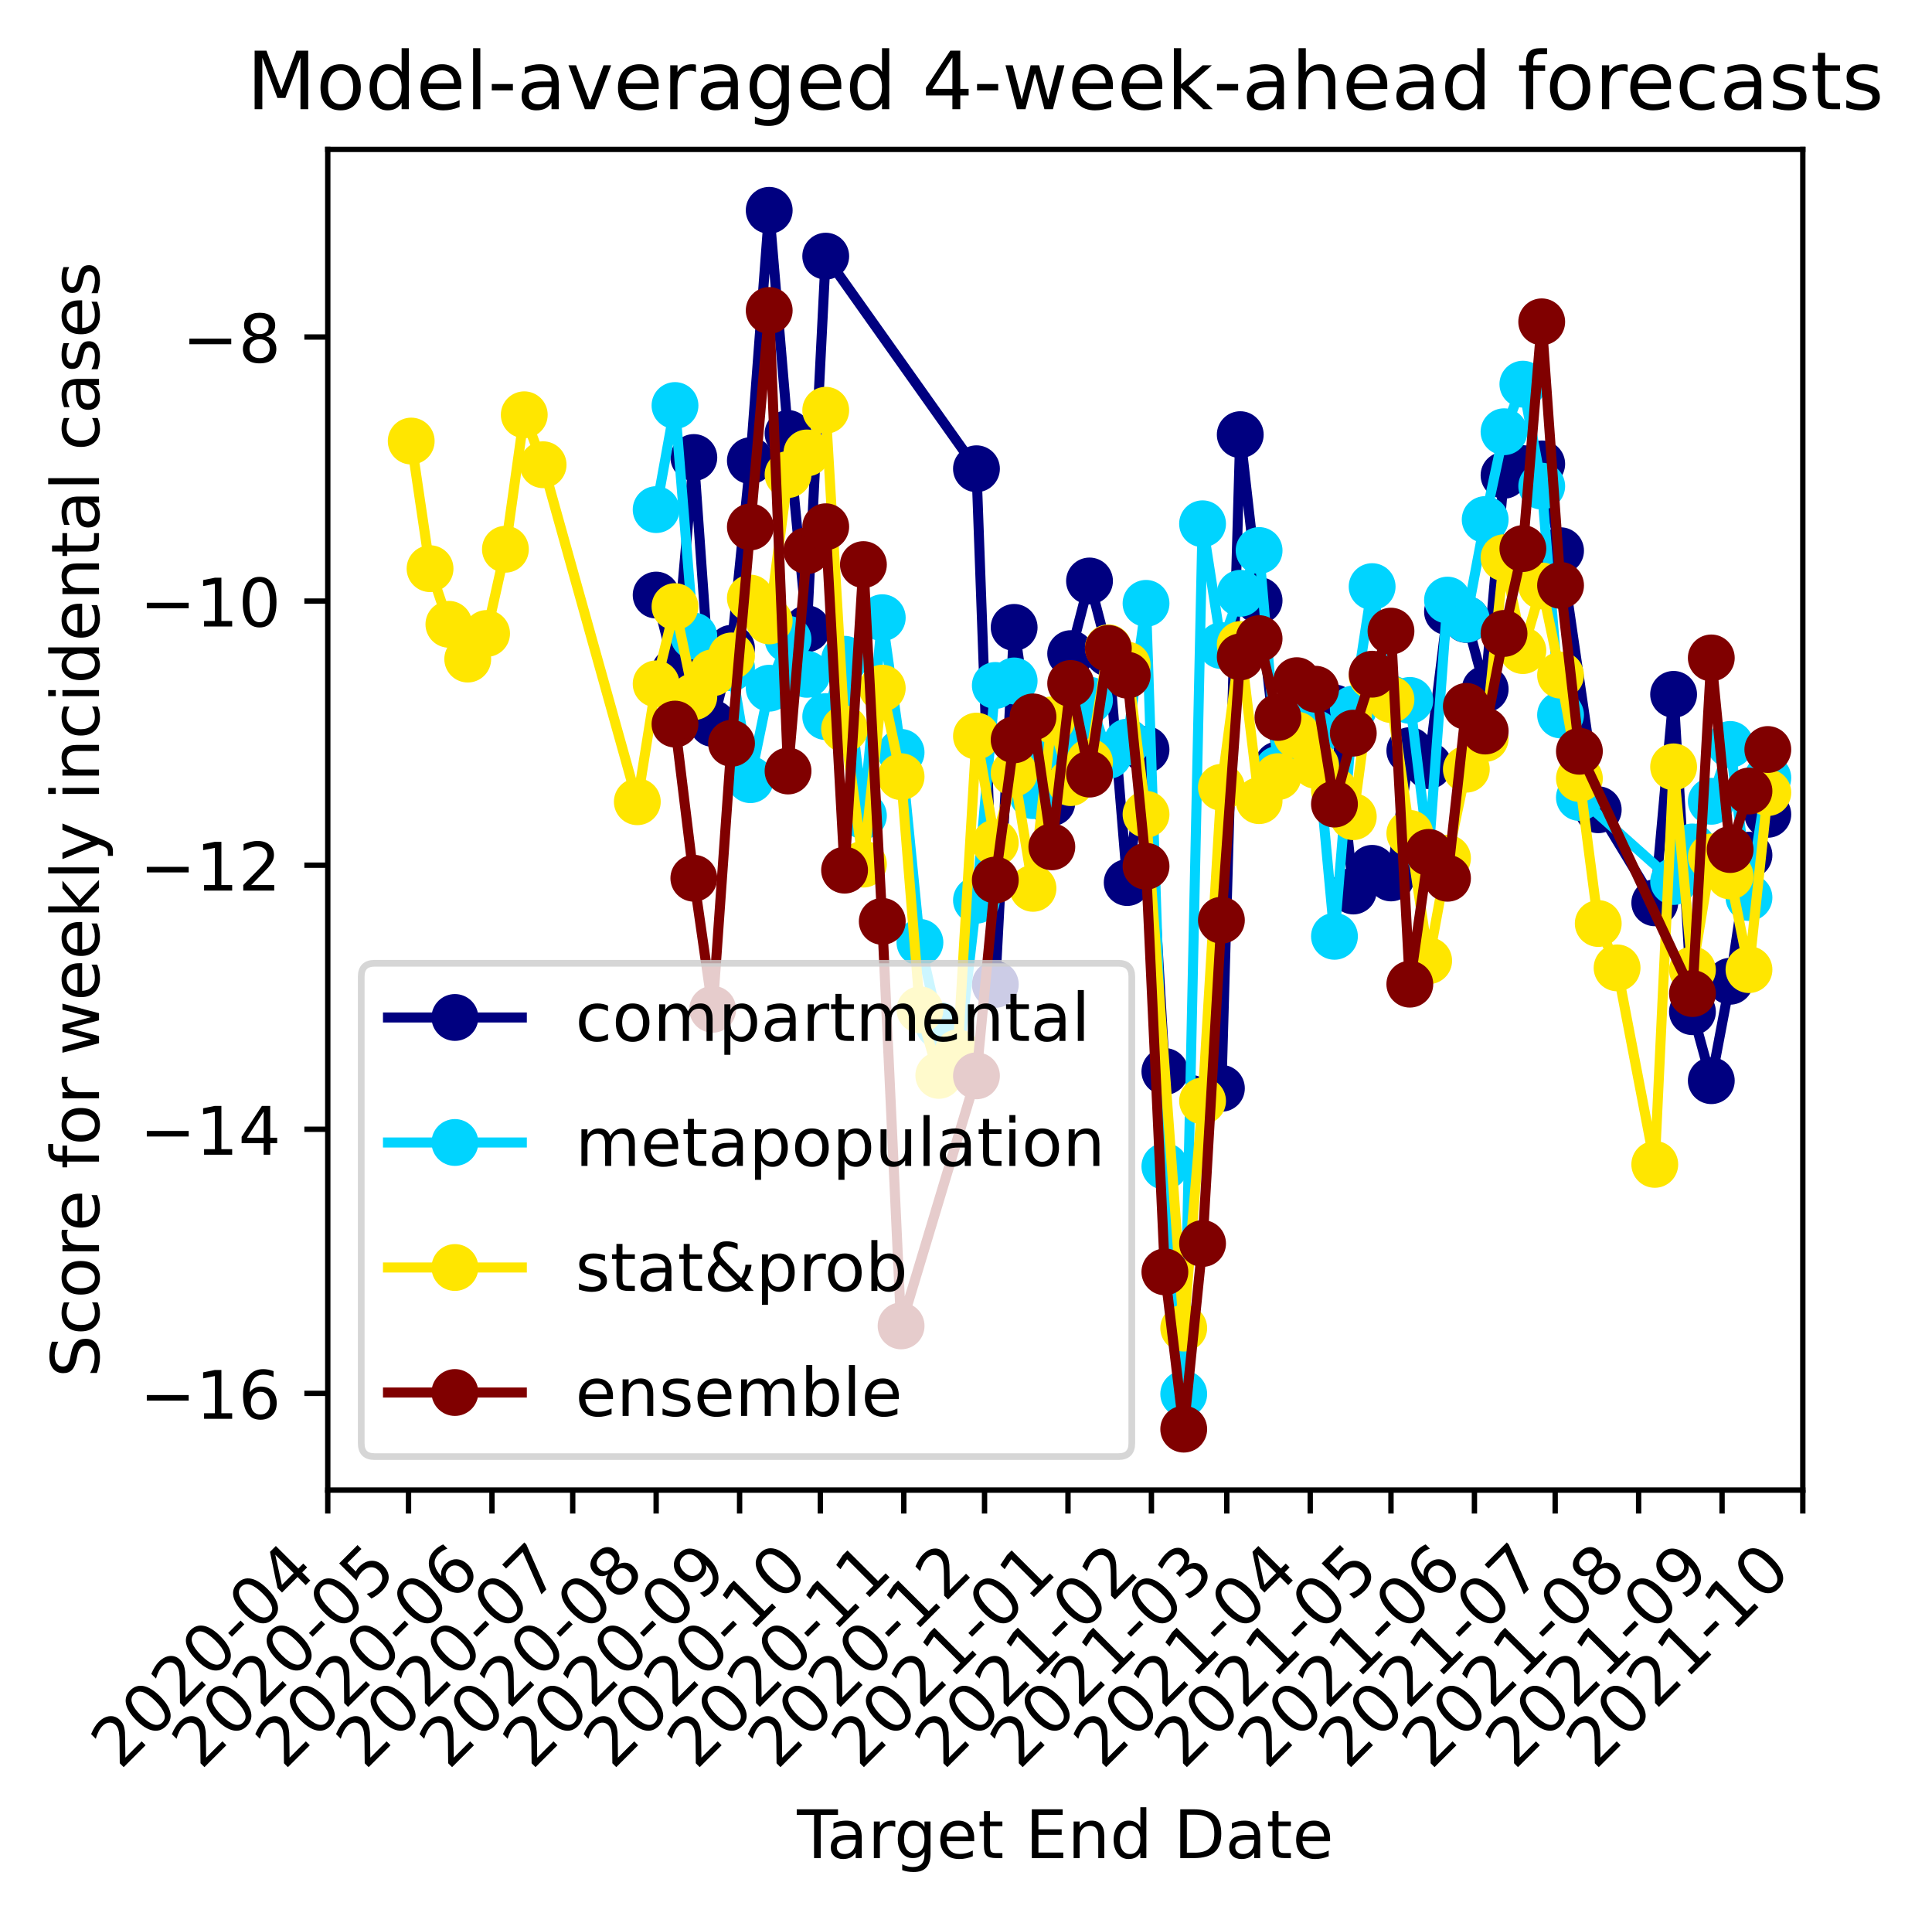<?xml version="1.0" encoding="utf-8" standalone="no"?>
<!DOCTYPE svg PUBLIC "-//W3C//DTD SVG 1.1//EN"
  "http://www.w3.org/Graphics/SVG/1.1/DTD/svg11.dtd">
<!-- Created with matplotlib (https://matplotlib.org/) -->
<svg height="286.907pt" version="1.1" viewBox="0 0 288.723 286.907" width="288.723pt" xmlns="http://www.w3.org/2000/svg" xmlns:xlink="http://www.w3.org/1999/xlink">
 <defs>
  <style type="text/css">
*{stroke-linecap:butt;stroke-linejoin:round;}
  </style>
 </defs>
 <g id="figure_1">
  <g id="patch_1">
   <path d="M 0 286.907 
L 288.723 286.907 
L 288.723 0 
L 0 0 
z
" style="fill:#ffffff;"/>
  </g>
  <g id="axes_1">
   <g id="patch_2">
    <path d="M 48.983 222.64 
L 269.416 222.64 
L 269.416 22.318 
L 48.983 22.318 
z
" style="fill:#ffffff;"/>
   </g>
   <g id="matplotlib.axis_1">
    <g id="xtick_1">
     <g id="line2d_1">
      <defs>
       <path d="M 0 0 
L 0 3.5 
" id="me62a5c72cd" style="stroke:#000000;stroke-width:0.8;"/>
      </defs>
      <g>
       <use style="stroke:#000000;stroke-width:0.8;" x="48.983" xlink:href="#me62a5c72cd" y="222.64"/>
      </g>
     </g>
     <g id="text_1">
      <!-- 2020-04 -->
      <defs>
       <path d="M 19.188 8.297 
L 53.609 8.297 
L 53.609 0 
L 7.328 0 
L 7.328 8.297 
Q 12.938 14.109 22.625 23.891 
Q 32.328 33.688 34.812 36.531 
Q 39.547 41.844 41.422 45.531 
Q 43.312 49.219 43.312 52.781 
Q 43.312 58.594 39.234 62.25 
Q 35.156 65.922 28.609 65.922 
Q 23.969 65.922 18.812 64.312 
Q 13.672 62.703 7.812 59.422 
L 7.812 69.391 
Q 13.766 71.781 18.938 73 
Q 24.125 74.219 28.422 74.219 
Q 39.75 74.219 46.484 68.547 
Q 53.219 62.891 53.219 53.422 
Q 53.219 48.922 51.531 44.891 
Q 49.859 40.875 45.406 35.406 
Q 44.188 33.984 37.641 27.219 
Q 31.109 20.453 19.188 8.297 
z
" id="DejaVuSans-50"/>
       <path d="M 31.781 66.406 
Q 24.172 66.406 20.328 58.906 
Q 16.5 51.422 16.5 36.375 
Q 16.5 21.391 20.328 13.891 
Q 24.172 6.391 31.781 6.391 
Q 39.453 6.391 43.281 13.891 
Q 47.125 21.391 47.125 36.375 
Q 47.125 51.422 43.281 58.906 
Q 39.453 66.406 31.781 66.406 
z
M 31.781 74.219 
Q 44.047 74.219 50.516 64.516 
Q 56.984 54.828 56.984 36.375 
Q 56.984 17.969 50.516 8.266 
Q 44.047 -1.422 31.781 -1.422 
Q 19.531 -1.422 13.062 8.266 
Q 6.594 17.969 6.594 36.375 
Q 6.594 54.828 13.062 64.516 
Q 19.531 74.219 31.781 74.219 
z
" id="DejaVuSans-48"/>
       <path d="M 4.891 31.391 
L 31.203 31.391 
L 31.203 23.391 
L 4.891 23.391 
z
" id="DejaVuSans-45"/>
       <path d="M 37.797 64.312 
L 12.891 25.391 
L 37.797 25.391 
z
M 35.203 72.906 
L 47.609 72.906 
L 47.609 25.391 
L 58.016 25.391 
L 58.016 17.188 
L 47.609 17.188 
L 47.609 0 
L 37.797 0 
L 37.797 17.188 
L 4.891 17.188 
L 4.891 26.703 
z
" id="DejaVuSans-52"/>
      </defs>
      <g transform="translate(17.967 264.558)rotate(-45)scale(0.1 -0.1)">
       <use xlink:href="#DejaVuSans-50"/>
       <use x="63.623" xlink:href="#DejaVuSans-48"/>
       <use x="127.246" xlink:href="#DejaVuSans-50"/>
       <use x="190.869" xlink:href="#DejaVuSans-48"/>
       <use x="254.492" xlink:href="#DejaVuSans-45"/>
       <use x="290.576" xlink:href="#DejaVuSans-48"/>
       <use x="354.199" xlink:href="#DejaVuSans-52"/>
      </g>
     </g>
    </g>
    <g id="xtick_2">
     <g id="line2d_2">
      <g>
       <use style="stroke:#000000;stroke-width:0.8;" x="61.05" xlink:href="#me62a5c72cd" y="222.64"/>
      </g>
     </g>
     <g id="text_2">
      <!-- 2020-05 -->
      <defs>
       <path d="M 10.797 72.906 
L 49.516 72.906 
L 49.516 64.594 
L 19.828 64.594 
L 19.828 46.734 
Q 21.969 47.469 24.109 47.828 
Q 26.266 48.188 28.422 48.188 
Q 40.625 48.188 47.75 41.5 
Q 54.891 34.812 54.891 23.391 
Q 54.891 11.625 47.562 5.094 
Q 40.234 -1.422 26.906 -1.422 
Q 22.312 -1.422 17.547 -0.641 
Q 12.797 0.141 7.719 1.703 
L 7.719 11.625 
Q 12.109 9.234 16.797 8.062 
Q 21.484 6.891 26.703 6.891 
Q 35.156 6.891 40.078 11.328 
Q 45.016 15.766 45.016 23.391 
Q 45.016 31 40.078 35.438 
Q 35.156 39.891 26.703 39.891 
Q 22.75 39.891 18.812 39.016 
Q 14.891 38.141 10.797 36.281 
z
" id="DejaVuSans-53"/>
      </defs>
      <g transform="translate(30.035 264.558)rotate(-45)scale(0.1 -0.1)">
       <use xlink:href="#DejaVuSans-50"/>
       <use x="63.623" xlink:href="#DejaVuSans-48"/>
       <use x="127.246" xlink:href="#DejaVuSans-50"/>
       <use x="190.869" xlink:href="#DejaVuSans-48"/>
       <use x="254.492" xlink:href="#DejaVuSans-45"/>
       <use x="290.576" xlink:href="#DejaVuSans-48"/>
       <use x="354.199" xlink:href="#DejaVuSans-53"/>
      </g>
     </g>
    </g>
    <g id="xtick_3">
     <g id="line2d_3">
      <g>
       <use style="stroke:#000000;stroke-width:0.8;" x="73.52" xlink:href="#me62a5c72cd" y="222.64"/>
      </g>
     </g>
     <g id="text_3">
      <!-- 2020-06 -->
      <defs>
       <path d="M 33.016 40.375 
Q 26.375 40.375 22.484 35.828 
Q 18.609 31.297 18.609 23.391 
Q 18.609 15.531 22.484 10.953 
Q 26.375 6.391 33.016 6.391 
Q 39.656 6.391 43.531 10.953 
Q 47.406 15.531 47.406 23.391 
Q 47.406 31.297 43.531 35.828 
Q 39.656 40.375 33.016 40.375 
z
M 52.594 71.297 
L 52.594 62.312 
Q 48.875 64.062 45.094 64.984 
Q 41.312 65.922 37.594 65.922 
Q 27.828 65.922 22.672 59.328 
Q 17.531 52.734 16.797 39.406 
Q 19.672 43.656 24.016 45.922 
Q 28.375 48.188 33.594 48.188 
Q 44.578 48.188 50.953 41.516 
Q 57.328 34.859 57.328 23.391 
Q 57.328 12.156 50.688 5.359 
Q 44.047 -1.422 33.016 -1.422 
Q 20.359 -1.422 13.672 8.266 
Q 6.984 17.969 6.984 36.375 
Q 6.984 53.656 15.188 63.938 
Q 23.391 74.219 37.203 74.219 
Q 40.922 74.219 44.703 73.484 
Q 48.484 72.75 52.594 71.297 
z
" id="DejaVuSans-54"/>
      </defs>
      <g transform="translate(42.505 264.558)rotate(-45)scale(0.1 -0.1)">
       <use xlink:href="#DejaVuSans-50"/>
       <use x="63.623" xlink:href="#DejaVuSans-48"/>
       <use x="127.246" xlink:href="#DejaVuSans-50"/>
       <use x="190.869" xlink:href="#DejaVuSans-48"/>
       <use x="254.492" xlink:href="#DejaVuSans-45"/>
       <use x="290.576" xlink:href="#DejaVuSans-48"/>
       <use x="354.199" xlink:href="#DejaVuSans-54"/>
      </g>
     </g>
    </g>
    <g id="xtick_4">
     <g id="line2d_4">
      <g>
       <use style="stroke:#000000;stroke-width:0.8;" x="85.588" xlink:href="#me62a5c72cd" y="222.64"/>
      </g>
     </g>
     <g id="text_4">
      <!-- 2020-07 -->
      <defs>
       <path d="M 8.203 72.906 
L 55.078 72.906 
L 55.078 68.703 
L 28.609 0 
L 18.312 0 
L 43.219 64.594 
L 8.203 64.594 
z
" id="DejaVuSans-55"/>
      </defs>
      <g transform="translate(54.572 264.558)rotate(-45)scale(0.1 -0.1)">
       <use xlink:href="#DejaVuSans-50"/>
       <use x="63.623" xlink:href="#DejaVuSans-48"/>
       <use x="127.246" xlink:href="#DejaVuSans-50"/>
       <use x="190.869" xlink:href="#DejaVuSans-48"/>
       <use x="254.492" xlink:href="#DejaVuSans-45"/>
       <use x="290.576" xlink:href="#DejaVuSans-48"/>
       <use x="354.199" xlink:href="#DejaVuSans-55"/>
      </g>
     </g>
    </g>
    <g id="xtick_5">
     <g id="line2d_5">
      <g>
       <use style="stroke:#000000;stroke-width:0.8;" x="98.057" xlink:href="#me62a5c72cd" y="222.64"/>
      </g>
     </g>
     <g id="text_5">
      <!-- 2020-08 -->
      <defs>
       <path d="M 31.781 34.625 
Q 24.75 34.625 20.719 30.859 
Q 16.703 27.094 16.703 20.516 
Q 16.703 13.922 20.719 10.156 
Q 24.75 6.391 31.781 6.391 
Q 38.812 6.391 42.859 10.172 
Q 46.922 13.969 46.922 20.516 
Q 46.922 27.094 42.891 30.859 
Q 38.875 34.625 31.781 34.625 
z
M 21.922 38.812 
Q 15.578 40.375 12.031 44.719 
Q 8.5 49.078 8.5 55.328 
Q 8.5 64.062 14.719 69.141 
Q 20.953 74.219 31.781 74.219 
Q 42.672 74.219 48.875 69.141 
Q 55.078 64.062 55.078 55.328 
Q 55.078 49.078 51.531 44.719 
Q 48 40.375 41.703 38.812 
Q 48.828 37.156 52.797 32.312 
Q 56.781 27.484 56.781 20.516 
Q 56.781 9.906 50.312 4.234 
Q 43.844 -1.422 31.781 -1.422 
Q 19.734 -1.422 13.25 4.234 
Q 6.781 9.906 6.781 20.516 
Q 6.781 27.484 10.781 32.312 
Q 14.797 37.156 21.922 38.812 
z
M 18.312 54.391 
Q 18.312 48.734 21.844 45.562 
Q 25.391 42.391 31.781 42.391 
Q 38.141 42.391 41.719 45.562 
Q 45.312 48.734 45.312 54.391 
Q 45.312 60.062 41.719 63.234 
Q 38.141 66.406 31.781 66.406 
Q 25.391 66.406 21.844 63.234 
Q 18.312 60.062 18.312 54.391 
z
" id="DejaVuSans-56"/>
      </defs>
      <g transform="translate(67.042 264.558)rotate(-45)scale(0.1 -0.1)">
       <use xlink:href="#DejaVuSans-50"/>
       <use x="63.623" xlink:href="#DejaVuSans-48"/>
       <use x="127.246" xlink:href="#DejaVuSans-50"/>
       <use x="190.869" xlink:href="#DejaVuSans-48"/>
       <use x="254.492" xlink:href="#DejaVuSans-45"/>
       <use x="290.576" xlink:href="#DejaVuSans-48"/>
       <use x="354.199" xlink:href="#DejaVuSans-56"/>
      </g>
     </g>
    </g>
    <g id="xtick_6">
     <g id="line2d_6">
      <g>
       <use style="stroke:#000000;stroke-width:0.8;" x="110.527" xlink:href="#me62a5c72cd" y="222.64"/>
      </g>
     </g>
     <g id="text_6">
      <!-- 2020-09 -->
      <defs>
       <path d="M 10.984 1.516 
L 10.984 10.5 
Q 14.703 8.734 18.5 7.812 
Q 22.312 6.891 25.984 6.891 
Q 35.75 6.891 40.891 13.453 
Q 46.047 20.016 46.781 33.406 
Q 43.953 29.203 39.594 26.953 
Q 35.25 24.703 29.984 24.703 
Q 19.047 24.703 12.672 31.312 
Q 6.297 37.938 6.297 49.422 
Q 6.297 60.641 12.938 67.422 
Q 19.578 74.219 30.609 74.219 
Q 43.266 74.219 49.922 64.516 
Q 56.594 54.828 56.594 36.375 
Q 56.594 19.141 48.406 8.859 
Q 40.234 -1.422 26.422 -1.422 
Q 22.703 -1.422 18.891 -0.688 
Q 15.094 0.047 10.984 1.516 
z
M 30.609 32.422 
Q 37.25 32.422 41.125 36.953 
Q 45.016 41.5 45.016 49.422 
Q 45.016 57.281 41.125 61.844 
Q 37.25 66.406 30.609 66.406 
Q 23.969 66.406 20.094 61.844 
Q 16.219 57.281 16.219 49.422 
Q 16.219 41.5 20.094 36.953 
Q 23.969 32.422 30.609 32.422 
z
" id="DejaVuSans-57"/>
      </defs>
      <g transform="translate(79.512 264.558)rotate(-45)scale(0.1 -0.1)">
       <use xlink:href="#DejaVuSans-50"/>
       <use x="63.623" xlink:href="#DejaVuSans-48"/>
       <use x="127.246" xlink:href="#DejaVuSans-50"/>
       <use x="190.869" xlink:href="#DejaVuSans-48"/>
       <use x="254.492" xlink:href="#DejaVuSans-45"/>
       <use x="290.576" xlink:href="#DejaVuSans-48"/>
       <use x="354.199" xlink:href="#DejaVuSans-57"/>
      </g>
     </g>
    </g>
    <g id="xtick_7">
     <g id="line2d_7">
      <g>
       <use style="stroke:#000000;stroke-width:0.8;" x="122.595" xlink:href="#me62a5c72cd" y="222.64"/>
      </g>
     </g>
     <g id="text_7">
      <!-- 2020-10 -->
      <defs>
       <path d="M 12.406 8.297 
L 28.516 8.297 
L 28.516 63.922 
L 10.984 60.406 
L 10.984 69.391 
L 28.422 72.906 
L 38.281 72.906 
L 38.281 8.297 
L 54.391 8.297 
L 54.391 0 
L 12.406 0 
z
" id="DejaVuSans-49"/>
      </defs>
      <g transform="translate(91.579 264.558)rotate(-45)scale(0.1 -0.1)">
       <use xlink:href="#DejaVuSans-50"/>
       <use x="63.623" xlink:href="#DejaVuSans-48"/>
       <use x="127.246" xlink:href="#DejaVuSans-50"/>
       <use x="190.869" xlink:href="#DejaVuSans-48"/>
       <use x="254.492" xlink:href="#DejaVuSans-45"/>
       <use x="290.576" xlink:href="#DejaVuSans-49"/>
       <use x="354.199" xlink:href="#DejaVuSans-48"/>
      </g>
     </g>
    </g>
    <g id="xtick_8">
     <g id="line2d_8">
      <g>
       <use style="stroke:#000000;stroke-width:0.8;" x="135.065" xlink:href="#me62a5c72cd" y="222.64"/>
      </g>
     </g>
     <g id="text_8">
      <!-- 2020-11 -->
      <g transform="translate(104.049 264.558)rotate(-45)scale(0.1 -0.1)">
       <use xlink:href="#DejaVuSans-50"/>
       <use x="63.623" xlink:href="#DejaVuSans-48"/>
       <use x="127.246" xlink:href="#DejaVuSans-50"/>
       <use x="190.869" xlink:href="#DejaVuSans-48"/>
       <use x="254.492" xlink:href="#DejaVuSans-45"/>
       <use x="290.576" xlink:href="#DejaVuSans-49"/>
       <use x="354.199" xlink:href="#DejaVuSans-49"/>
      </g>
     </g>
    </g>
    <g id="xtick_9">
     <g id="line2d_9">
      <g>
       <use style="stroke:#000000;stroke-width:0.8;" x="147.132" xlink:href="#me62a5c72cd" y="222.64"/>
      </g>
     </g>
     <g id="text_9">
      <!-- 2020-12 -->
      <g transform="translate(116.117 264.558)rotate(-45)scale(0.1 -0.1)">
       <use xlink:href="#DejaVuSans-50"/>
       <use x="63.623" xlink:href="#DejaVuSans-48"/>
       <use x="127.246" xlink:href="#DejaVuSans-50"/>
       <use x="190.869" xlink:href="#DejaVuSans-48"/>
       <use x="254.492" xlink:href="#DejaVuSans-45"/>
       <use x="290.576" xlink:href="#DejaVuSans-49"/>
       <use x="354.199" xlink:href="#DejaVuSans-50"/>
      </g>
     </g>
    </g>
    <g id="xtick_10">
     <g id="line2d_10">
      <g>
       <use style="stroke:#000000;stroke-width:0.8;" x="159.602" xlink:href="#me62a5c72cd" y="222.64"/>
      </g>
     </g>
     <g id="text_10">
      <!-- 2021-01 -->
      <g transform="translate(128.586 264.558)rotate(-45)scale(0.1 -0.1)">
       <use xlink:href="#DejaVuSans-50"/>
       <use x="63.623" xlink:href="#DejaVuSans-48"/>
       <use x="127.246" xlink:href="#DejaVuSans-50"/>
       <use x="190.869" xlink:href="#DejaVuSans-49"/>
       <use x="254.492" xlink:href="#DejaVuSans-45"/>
       <use x="290.576" xlink:href="#DejaVuSans-48"/>
       <use x="354.199" xlink:href="#DejaVuSans-49"/>
      </g>
     </g>
    </g>
    <g id="xtick_11">
     <g id="line2d_11">
      <g>
       <use style="stroke:#000000;stroke-width:0.8;" x="172.072" xlink:href="#me62a5c72cd" y="222.64"/>
      </g>
     </g>
     <g id="text_11">
      <!-- 2021-02 -->
      <g transform="translate(141.056 264.558)rotate(-45)scale(0.1 -0.1)">
       <use xlink:href="#DejaVuSans-50"/>
       <use x="63.623" xlink:href="#DejaVuSans-48"/>
       <use x="127.246" xlink:href="#DejaVuSans-50"/>
       <use x="190.869" xlink:href="#DejaVuSans-49"/>
       <use x="254.492" xlink:href="#DejaVuSans-45"/>
       <use x="290.576" xlink:href="#DejaVuSans-48"/>
       <use x="354.199" xlink:href="#DejaVuSans-50"/>
      </g>
     </g>
    </g>
    <g id="xtick_12">
     <g id="line2d_12">
      <g>
       <use style="stroke:#000000;stroke-width:0.8;" x="183.335" xlink:href="#me62a5c72cd" y="222.64"/>
      </g>
     </g>
     <g id="text_12">
      <!-- 2021-03 -->
      <defs>
       <path d="M 40.578 39.312 
Q 47.656 37.797 51.625 33 
Q 55.609 28.219 55.609 21.188 
Q 55.609 10.406 48.188 4.484 
Q 40.766 -1.422 27.094 -1.422 
Q 22.516 -1.422 17.656 -0.516 
Q 12.797 0.391 7.625 2.203 
L 7.625 11.719 
Q 11.719 9.328 16.594 8.109 
Q 21.484 6.891 26.812 6.891 
Q 36.078 6.891 40.938 10.547 
Q 45.797 14.203 45.797 21.188 
Q 45.797 27.641 41.281 31.266 
Q 36.766 34.906 28.719 34.906 
L 20.219 34.906 
L 20.219 43.016 
L 29.109 43.016 
Q 36.375 43.016 40.234 45.922 
Q 44.094 48.828 44.094 54.297 
Q 44.094 59.906 40.109 62.906 
Q 36.141 65.922 28.719 65.922 
Q 24.656 65.922 20.016 65.031 
Q 15.375 64.156 9.812 62.312 
L 9.812 71.094 
Q 15.438 72.656 20.344 73.438 
Q 25.25 74.219 29.594 74.219 
Q 40.828 74.219 47.359 69.109 
Q 53.906 64.016 53.906 55.328 
Q 53.906 49.266 50.438 45.094 
Q 46.969 40.922 40.578 39.312 
z
" id="DejaVuSans-51"/>
      </defs>
      <g transform="translate(152.319 264.558)rotate(-45)scale(0.1 -0.1)">
       <use xlink:href="#DejaVuSans-50"/>
       <use x="63.623" xlink:href="#DejaVuSans-48"/>
       <use x="127.246" xlink:href="#DejaVuSans-50"/>
       <use x="190.869" xlink:href="#DejaVuSans-49"/>
       <use x="254.492" xlink:href="#DejaVuSans-45"/>
       <use x="290.576" xlink:href="#DejaVuSans-48"/>
       <use x="354.199" xlink:href="#DejaVuSans-51"/>
      </g>
     </g>
    </g>
    <g id="xtick_13">
     <g id="line2d_13">
      <g>
       <use style="stroke:#000000;stroke-width:0.8;" x="195.804" xlink:href="#me62a5c72cd" y="222.64"/>
      </g>
     </g>
     <g id="text_13">
      <!-- 2021-04 -->
      <g transform="translate(164.789 264.558)rotate(-45)scale(0.1 -0.1)">
       <use xlink:href="#DejaVuSans-50"/>
       <use x="63.623" xlink:href="#DejaVuSans-48"/>
       <use x="127.246" xlink:href="#DejaVuSans-50"/>
       <use x="190.869" xlink:href="#DejaVuSans-49"/>
       <use x="254.492" xlink:href="#DejaVuSans-45"/>
       <use x="290.576" xlink:href="#DejaVuSans-48"/>
       <use x="354.199" xlink:href="#DejaVuSans-52"/>
      </g>
     </g>
    </g>
    <g id="xtick_14">
     <g id="line2d_14">
      <g>
       <use style="stroke:#000000;stroke-width:0.8;" x="207.872" xlink:href="#me62a5c72cd" y="222.64"/>
      </g>
     </g>
     <g id="text_14">
      <!-- 2021-05 -->
      <g transform="translate(176.856 264.558)rotate(-45)scale(0.1 -0.1)">
       <use xlink:href="#DejaVuSans-50"/>
       <use x="63.623" xlink:href="#DejaVuSans-48"/>
       <use x="127.246" xlink:href="#DejaVuSans-50"/>
       <use x="190.869" xlink:href="#DejaVuSans-49"/>
       <use x="254.492" xlink:href="#DejaVuSans-45"/>
       <use x="290.576" xlink:href="#DejaVuSans-48"/>
       <use x="354.199" xlink:href="#DejaVuSans-53"/>
      </g>
     </g>
    </g>
    <g id="xtick_15">
     <g id="line2d_15">
      <g>
       <use style="stroke:#000000;stroke-width:0.8;" x="220.342" xlink:href="#me62a5c72cd" y="222.64"/>
      </g>
     </g>
     <g id="text_15">
      <!-- 2021-06 -->
      <g transform="translate(189.326 264.558)rotate(-45)scale(0.1 -0.1)">
       <use xlink:href="#DejaVuSans-50"/>
       <use x="63.623" xlink:href="#DejaVuSans-48"/>
       <use x="127.246" xlink:href="#DejaVuSans-50"/>
       <use x="190.869" xlink:href="#DejaVuSans-49"/>
       <use x="254.492" xlink:href="#DejaVuSans-45"/>
       <use x="290.576" xlink:href="#DejaVuSans-48"/>
       <use x="354.199" xlink:href="#DejaVuSans-54"/>
      </g>
     </g>
    </g>
    <g id="xtick_16">
     <g id="line2d_16">
      <g>
       <use style="stroke:#000000;stroke-width:0.8;" x="232.409" xlink:href="#me62a5c72cd" y="222.64"/>
      </g>
     </g>
     <g id="text_16">
      <!-- 2021-07 -->
      <g transform="translate(201.394 264.558)rotate(-45)scale(0.1 -0.1)">
       <use xlink:href="#DejaVuSans-50"/>
       <use x="63.623" xlink:href="#DejaVuSans-48"/>
       <use x="127.246" xlink:href="#DejaVuSans-50"/>
       <use x="190.869" xlink:href="#DejaVuSans-49"/>
       <use x="254.492" xlink:href="#DejaVuSans-45"/>
       <use x="290.576" xlink:href="#DejaVuSans-48"/>
       <use x="354.199" xlink:href="#DejaVuSans-55"/>
      </g>
     </g>
    </g>
    <g id="xtick_17">
     <g id="line2d_17">
      <g>
       <use style="stroke:#000000;stroke-width:0.8;" x="244.879" xlink:href="#me62a5c72cd" y="222.64"/>
      </g>
     </g>
     <g id="text_17">
      <!-- 2021-08 -->
      <g transform="translate(213.864 264.558)rotate(-45)scale(0.1 -0.1)">
       <use xlink:href="#DejaVuSans-50"/>
       <use x="63.623" xlink:href="#DejaVuSans-48"/>
       <use x="127.246" xlink:href="#DejaVuSans-50"/>
       <use x="190.869" xlink:href="#DejaVuSans-49"/>
       <use x="254.492" xlink:href="#DejaVuSans-45"/>
       <use x="290.576" xlink:href="#DejaVuSans-48"/>
       <use x="354.199" xlink:href="#DejaVuSans-56"/>
      </g>
     </g>
    </g>
    <g id="xtick_18">
     <g id="line2d_18">
      <g>
       <use style="stroke:#000000;stroke-width:0.8;" x="257.349" xlink:href="#me62a5c72cd" y="222.64"/>
      </g>
     </g>
     <g id="text_18">
      <!-- 2021-09 -->
      <g transform="translate(226.333 264.558)rotate(-45)scale(0.1 -0.1)">
       <use xlink:href="#DejaVuSans-50"/>
       <use x="63.623" xlink:href="#DejaVuSans-48"/>
       <use x="127.246" xlink:href="#DejaVuSans-50"/>
       <use x="190.869" xlink:href="#DejaVuSans-49"/>
       <use x="254.492" xlink:href="#DejaVuSans-45"/>
       <use x="290.576" xlink:href="#DejaVuSans-48"/>
       <use x="354.199" xlink:href="#DejaVuSans-57"/>
      </g>
     </g>
    </g>
    <g id="xtick_19">
     <g id="line2d_19">
      <g>
       <use style="stroke:#000000;stroke-width:0.8;" x="269.416" xlink:href="#me62a5c72cd" y="222.64"/>
      </g>
     </g>
     <g id="text_19">
      <!-- 2021-10 -->
      <g transform="translate(238.401 264.558)rotate(-45)scale(0.1 -0.1)">
       <use xlink:href="#DejaVuSans-50"/>
       <use x="63.623" xlink:href="#DejaVuSans-48"/>
       <use x="127.246" xlink:href="#DejaVuSans-50"/>
       <use x="190.869" xlink:href="#DejaVuSans-49"/>
       <use x="254.492" xlink:href="#DejaVuSans-45"/>
       <use x="290.576" xlink:href="#DejaVuSans-49"/>
       <use x="354.199" xlink:href="#DejaVuSans-48"/>
      </g>
     </g>
    </g>
    <g id="text_20">
     <!-- Target End Date -->
     <defs>
      <path d="M -0.297 72.906 
L 61.375 72.906 
L 61.375 64.594 
L 35.5 64.594 
L 35.5 0 
L 25.594 0 
L 25.594 64.594 
L -0.297 64.594 
z
" id="DejaVuSans-84"/>
      <path d="M 34.281 27.484 
Q 23.391 27.484 19.188 25 
Q 14.984 22.516 14.984 16.5 
Q 14.984 11.719 18.141 8.906 
Q 21.297 6.109 26.703 6.109 
Q 34.188 6.109 38.703 11.406 
Q 43.219 16.703 43.219 25.484 
L 43.219 27.484 
z
M 52.203 31.203 
L 52.203 0 
L 43.219 0 
L 43.219 8.297 
Q 40.141 3.328 35.547 0.953 
Q 30.953 -1.422 24.312 -1.422 
Q 15.922 -1.422 10.953 3.297 
Q 6 8.016 6 15.922 
Q 6 25.141 12.172 29.828 
Q 18.359 34.516 30.609 34.516 
L 43.219 34.516 
L 43.219 35.406 
Q 43.219 41.609 39.141 45 
Q 35.062 48.391 27.688 48.391 
Q 23 48.391 18.547 47.266 
Q 14.109 46.141 10.016 43.891 
L 10.016 52.203 
Q 14.938 54.109 19.578 55.047 
Q 24.219 56 28.609 56 
Q 40.484 56 46.344 49.844 
Q 52.203 43.703 52.203 31.203 
z
" id="DejaVuSans-97"/>
      <path d="M 41.109 46.297 
Q 39.594 47.172 37.812 47.578 
Q 36.031 48 33.891 48 
Q 26.266 48 22.188 43.047 
Q 18.109 38.094 18.109 28.812 
L 18.109 0 
L 9.078 0 
L 9.078 54.688 
L 18.109 54.688 
L 18.109 46.188 
Q 20.953 51.172 25.484 53.578 
Q 30.031 56 36.531 56 
Q 37.453 56 38.578 55.875 
Q 39.703 55.766 41.062 55.516 
z
" id="DejaVuSans-114"/>
      <path d="M 45.406 27.984 
Q 45.406 37.75 41.375 43.109 
Q 37.359 48.484 30.078 48.484 
Q 22.859 48.484 18.828 43.109 
Q 14.797 37.75 14.797 27.984 
Q 14.797 18.266 18.828 12.891 
Q 22.859 7.516 30.078 7.516 
Q 37.359 7.516 41.375 12.891 
Q 45.406 18.266 45.406 27.984 
z
M 54.391 6.781 
Q 54.391 -7.172 48.188 -13.984 
Q 42 -20.797 29.203 -20.797 
Q 24.469 -20.797 20.266 -20.094 
Q 16.062 -19.391 12.109 -17.922 
L 12.109 -9.188 
Q 16.062 -11.328 19.922 -12.344 
Q 23.781 -13.375 27.781 -13.375 
Q 36.625 -13.375 41.016 -8.766 
Q 45.406 -4.156 45.406 5.172 
L 45.406 9.625 
Q 42.625 4.781 38.281 2.391 
Q 33.938 0 27.875 0 
Q 17.828 0 11.672 7.656 
Q 5.516 15.328 5.516 27.984 
Q 5.516 40.672 11.672 48.328 
Q 17.828 56 27.875 56 
Q 33.938 56 38.281 53.609 
Q 42.625 51.219 45.406 46.391 
L 45.406 54.688 
L 54.391 54.688 
z
" id="DejaVuSans-103"/>
      <path d="M 56.203 29.594 
L 56.203 25.203 
L 14.891 25.203 
Q 15.484 15.922 20.484 11.062 
Q 25.484 6.203 34.422 6.203 
Q 39.594 6.203 44.453 7.469 
Q 49.312 8.734 54.109 11.281 
L 54.109 2.781 
Q 49.266 0.734 44.188 -0.344 
Q 39.109 -1.422 33.891 -1.422 
Q 20.797 -1.422 13.156 6.188 
Q 5.516 13.812 5.516 26.812 
Q 5.516 40.234 12.766 48.109 
Q 20.016 56 32.328 56 
Q 43.359 56 49.781 48.891 
Q 56.203 41.797 56.203 29.594 
z
M 47.219 32.234 
Q 47.125 39.594 43.094 43.984 
Q 39.062 48.391 32.422 48.391 
Q 24.906 48.391 20.391 44.141 
Q 15.875 39.891 15.188 32.172 
z
" id="DejaVuSans-101"/>
      <path d="M 18.312 70.219 
L 18.312 54.688 
L 36.812 54.688 
L 36.812 47.703 
L 18.312 47.703 
L 18.312 18.016 
Q 18.312 11.328 20.141 9.422 
Q 21.969 7.516 27.594 7.516 
L 36.812 7.516 
L 36.812 0 
L 27.594 0 
Q 17.188 0 13.234 3.875 
Q 9.281 7.766 9.281 18.016 
L 9.281 47.703 
L 2.688 47.703 
L 2.688 54.688 
L 9.281 54.688 
L 9.281 70.219 
z
" id="DejaVuSans-116"/>
      <path id="DejaVuSans-32"/>
      <path d="M 9.812 72.906 
L 55.906 72.906 
L 55.906 64.594 
L 19.672 64.594 
L 19.672 43.016 
L 54.391 43.016 
L 54.391 34.719 
L 19.672 34.719 
L 19.672 8.297 
L 56.781 8.297 
L 56.781 0 
L 9.812 0 
z
" id="DejaVuSans-69"/>
      <path d="M 54.891 33.016 
L 54.891 0 
L 45.906 0 
L 45.906 32.719 
Q 45.906 40.484 42.875 44.328 
Q 39.844 48.188 33.797 48.188 
Q 26.516 48.188 22.312 43.547 
Q 18.109 38.922 18.109 30.906 
L 18.109 0 
L 9.078 0 
L 9.078 54.688 
L 18.109 54.688 
L 18.109 46.188 
Q 21.344 51.125 25.703 53.562 
Q 30.078 56 35.797 56 
Q 45.219 56 50.047 50.172 
Q 54.891 44.344 54.891 33.016 
z
" id="DejaVuSans-110"/>
      <path d="M 45.406 46.391 
L 45.406 75.984 
L 54.391 75.984 
L 54.391 0 
L 45.406 0 
L 45.406 8.203 
Q 42.578 3.328 38.25 0.953 
Q 33.938 -1.422 27.875 -1.422 
Q 17.969 -1.422 11.734 6.484 
Q 5.516 14.406 5.516 27.297 
Q 5.516 40.188 11.734 48.094 
Q 17.969 56 27.875 56 
Q 33.938 56 38.25 53.625 
Q 42.578 51.266 45.406 46.391 
z
M 14.797 27.297 
Q 14.797 17.391 18.875 11.75 
Q 22.953 6.109 30.078 6.109 
Q 37.203 6.109 41.297 11.75 
Q 45.406 17.391 45.406 27.297 
Q 45.406 37.203 41.297 42.844 
Q 37.203 48.484 30.078 48.484 
Q 22.953 48.484 18.875 42.844 
Q 14.797 37.203 14.797 27.297 
z
" id="DejaVuSans-100"/>
      <path d="M 19.672 64.797 
L 19.672 8.109 
L 31.594 8.109 
Q 46.688 8.109 53.688 14.938 
Q 60.688 21.781 60.688 36.531 
Q 60.688 51.172 53.688 57.984 
Q 46.688 64.797 31.594 64.797 
z
M 9.812 72.906 
L 30.078 72.906 
Q 51.266 72.906 61.172 64.094 
Q 71.094 55.281 71.094 36.531 
Q 71.094 17.672 61.125 8.828 
Q 51.172 0 30.078 0 
L 9.812 0 
z
" id="DejaVuSans-68"/>
     </defs>
     <g transform="translate(119.096 277.627)scale(0.1 -0.1)">
      <use xlink:href="#DejaVuSans-84"/>
      <use x="44.584" xlink:href="#DejaVuSans-97"/>
      <use x="105.863" xlink:href="#DejaVuSans-114"/>
      <use x="145.227" xlink:href="#DejaVuSans-103"/>
      <use x="208.703" xlink:href="#DejaVuSans-101"/>
      <use x="270.227" xlink:href="#DejaVuSans-116"/>
      <use x="309.436" xlink:href="#DejaVuSans-32"/>
      <use x="341.223" xlink:href="#DejaVuSans-69"/>
      <use x="404.406" xlink:href="#DejaVuSans-110"/>
      <use x="467.785" xlink:href="#DejaVuSans-100"/>
      <use x="531.262" xlink:href="#DejaVuSans-32"/>
      <use x="563.049" xlink:href="#DejaVuSans-68"/>
      <use x="640.051" xlink:href="#DejaVuSans-97"/>
      <use x="701.33" xlink:href="#DejaVuSans-116"/>
      <use x="740.539" xlink:href="#DejaVuSans-101"/>
     </g>
    </g>
   </g>
   <g id="matplotlib.axis_2">
    <g id="ytick_1">
     <g id="line2d_20">
      <defs>
       <path d="M 0 0 
L -3.5 0 
" id="m19bfd003d9" style="stroke:#000000;stroke-width:0.8;"/>
      </defs>
      <g>
       <use style="stroke:#000000;stroke-width:0.8;" x="48.983" xlink:href="#m19bfd003d9" y="208.191"/>
      </g>
     </g>
     <g id="text_21">
      <!-- −16 -->
      <defs>
       <path d="M 10.594 35.5 
L 73.188 35.5 
L 73.188 27.203 
L 10.594 27.203 
z
" id="DejaVuSans-8722"/>
      </defs>
      <g transform="translate(20.878 211.99)scale(0.1 -0.1)">
       <use xlink:href="#DejaVuSans-8722"/>
       <use x="83.789" xlink:href="#DejaVuSans-49"/>
       <use x="147.412" xlink:href="#DejaVuSans-54"/>
      </g>
     </g>
    </g>
    <g id="ytick_2">
     <g id="line2d_21">
      <g>
       <use style="stroke:#000000;stroke-width:0.8;" x="48.983" xlink:href="#m19bfd003d9" y="168.73"/>
      </g>
     </g>
     <g id="text_22">
      <!-- −14 -->
      <g transform="translate(20.878 172.53)scale(0.1 -0.1)">
       <use xlink:href="#DejaVuSans-8722"/>
       <use x="83.789" xlink:href="#DejaVuSans-49"/>
       <use x="147.412" xlink:href="#DejaVuSans-52"/>
      </g>
     </g>
    </g>
    <g id="ytick_3">
     <g id="line2d_22">
      <g>
       <use style="stroke:#000000;stroke-width:0.8;" x="48.983" xlink:href="#m19bfd003d9" y="129.27"/>
      </g>
     </g>
     <g id="text_23">
      <!-- −12 -->
      <g transform="translate(20.878 133.07)scale(0.1 -0.1)">
       <use xlink:href="#DejaVuSans-8722"/>
       <use x="83.789" xlink:href="#DejaVuSans-49"/>
       <use x="147.412" xlink:href="#DejaVuSans-50"/>
      </g>
     </g>
    </g>
    <g id="ytick_4">
     <g id="line2d_23">
      <g>
       <use style="stroke:#000000;stroke-width:0.8;" x="48.983" xlink:href="#m19bfd003d9" y="89.81"/>
      </g>
     </g>
     <g id="text_24">
      <!-- −10 -->
      <g transform="translate(20.878 93.61)scale(0.1 -0.1)">
       <use xlink:href="#DejaVuSans-8722"/>
       <use x="83.789" xlink:href="#DejaVuSans-49"/>
       <use x="147.412" xlink:href="#DejaVuSans-48"/>
      </g>
     </g>
    </g>
    <g id="ytick_5">
     <g id="line2d_24">
      <g>
       <use style="stroke:#000000;stroke-width:0.8;" x="48.983" xlink:href="#m19bfd003d9" y="50.35"/>
      </g>
     </g>
     <g id="text_25">
      <!-- −8 -->
      <g transform="translate(27.241 54.15)scale(0.1 -0.1)">
       <use xlink:href="#DejaVuSans-8722"/>
       <use x="83.789" xlink:href="#DejaVuSans-56"/>
      </g>
     </g>
    </g>
    <g id="text_26">
     <!-- Score for weekly incidental cases -->
     <defs>
      <path d="M 53.516 70.516 
L 53.516 60.891 
Q 47.906 63.578 42.922 64.891 
Q 37.938 66.219 33.297 66.219 
Q 25.25 66.219 20.875 63.094 
Q 16.5 59.969 16.5 54.203 
Q 16.5 49.359 19.406 46.891 
Q 22.312 44.438 30.422 42.922 
L 36.375 41.703 
Q 47.406 39.594 52.656 34.297 
Q 57.906 29 57.906 20.125 
Q 57.906 9.516 50.797 4.047 
Q 43.703 -1.422 29.984 -1.422 
Q 24.812 -1.422 18.969 -0.25 
Q 13.141 0.922 6.891 3.219 
L 6.891 13.375 
Q 12.891 10.016 18.656 8.297 
Q 24.422 6.594 29.984 6.594 
Q 38.422 6.594 43.016 9.906 
Q 47.609 13.234 47.609 19.391 
Q 47.609 24.75 44.312 27.781 
Q 41.016 30.812 33.5 32.328 
L 27.484 33.5 
Q 16.453 35.688 11.516 40.375 
Q 6.594 45.062 6.594 53.422 
Q 6.594 63.094 13.406 68.656 
Q 20.219 74.219 32.172 74.219 
Q 37.312 74.219 42.625 73.281 
Q 47.953 72.359 53.516 70.516 
z
" id="DejaVuSans-83"/>
      <path d="M 48.781 52.594 
L 48.781 44.188 
Q 44.969 46.297 41.141 47.344 
Q 37.312 48.391 33.406 48.391 
Q 24.656 48.391 19.812 42.844 
Q 14.984 37.312 14.984 27.297 
Q 14.984 17.281 19.812 11.734 
Q 24.656 6.203 33.406 6.203 
Q 37.312 6.203 41.141 7.25 
Q 44.969 8.297 48.781 10.406 
L 48.781 2.094 
Q 45.016 0.344 40.984 -0.531 
Q 36.969 -1.422 32.422 -1.422 
Q 20.062 -1.422 12.781 6.344 
Q 5.516 14.109 5.516 27.297 
Q 5.516 40.672 12.859 48.328 
Q 20.219 56 33.016 56 
Q 37.156 56 41.109 55.141 
Q 45.062 54.297 48.781 52.594 
z
" id="DejaVuSans-99"/>
      <path d="M 30.609 48.391 
Q 23.391 48.391 19.188 42.75 
Q 14.984 37.109 14.984 27.297 
Q 14.984 17.484 19.156 11.844 
Q 23.344 6.203 30.609 6.203 
Q 37.797 6.203 41.984 11.859 
Q 46.188 17.531 46.188 27.297 
Q 46.188 37.016 41.984 42.703 
Q 37.797 48.391 30.609 48.391 
z
M 30.609 56 
Q 42.328 56 49.016 48.375 
Q 55.719 40.766 55.719 27.297 
Q 55.719 13.875 49.016 6.219 
Q 42.328 -1.422 30.609 -1.422 
Q 18.844 -1.422 12.172 6.219 
Q 5.516 13.875 5.516 27.297 
Q 5.516 40.766 12.172 48.375 
Q 18.844 56 30.609 56 
z
" id="DejaVuSans-111"/>
      <path d="M 37.109 75.984 
L 37.109 68.5 
L 28.516 68.5 
Q 23.688 68.5 21.797 66.547 
Q 19.922 64.594 19.922 59.516 
L 19.922 54.688 
L 34.719 54.688 
L 34.719 47.703 
L 19.922 47.703 
L 19.922 0 
L 10.891 0 
L 10.891 47.703 
L 2.297 47.703 
L 2.297 54.688 
L 10.891 54.688 
L 10.891 58.5 
Q 10.891 67.625 15.141 71.797 
Q 19.391 75.984 28.609 75.984 
z
" id="DejaVuSans-102"/>
      <path d="M 4.203 54.688 
L 13.188 54.688 
L 24.422 12.016 
L 35.594 54.688 
L 46.188 54.688 
L 57.422 12.016 
L 68.609 54.688 
L 77.594 54.688 
L 63.281 0 
L 52.688 0 
L 40.922 44.828 
L 29.109 0 
L 18.5 0 
z
" id="DejaVuSans-119"/>
      <path d="M 9.078 75.984 
L 18.109 75.984 
L 18.109 31.109 
L 44.922 54.688 
L 56.391 54.688 
L 27.391 29.109 
L 57.625 0 
L 45.906 0 
L 18.109 26.703 
L 18.109 0 
L 9.078 0 
z
" id="DejaVuSans-107"/>
      <path d="M 9.422 75.984 
L 18.406 75.984 
L 18.406 0 
L 9.422 0 
z
" id="DejaVuSans-108"/>
      <path d="M 32.172 -5.078 
Q 28.375 -14.844 24.75 -17.812 
Q 21.141 -20.797 15.094 -20.797 
L 7.906 -20.797 
L 7.906 -13.281 
L 13.188 -13.281 
Q 16.891 -13.281 18.938 -11.516 
Q 21 -9.766 23.484 -3.219 
L 25.094 0.875 
L 2.984 54.688 
L 12.5 54.688 
L 29.594 11.922 
L 46.688 54.688 
L 56.203 54.688 
z
" id="DejaVuSans-121"/>
      <path d="M 9.422 54.688 
L 18.406 54.688 
L 18.406 0 
L 9.422 0 
z
M 9.422 75.984 
L 18.406 75.984 
L 18.406 64.594 
L 9.422 64.594 
z
" id="DejaVuSans-105"/>
      <path d="M 44.281 53.078 
L 44.281 44.578 
Q 40.484 46.531 36.375 47.5 
Q 32.281 48.484 27.875 48.484 
Q 21.188 48.484 17.844 46.438 
Q 14.5 44.391 14.5 40.281 
Q 14.5 37.156 16.891 35.375 
Q 19.281 33.594 26.516 31.984 
L 29.594 31.297 
Q 39.156 29.25 43.188 25.516 
Q 47.219 21.781 47.219 15.094 
Q 47.219 7.469 41.188 3.016 
Q 35.156 -1.422 24.609 -1.422 
Q 20.219 -1.422 15.453 -0.562 
Q 10.688 0.297 5.422 2 
L 5.422 11.281 
Q 10.406 8.688 15.234 7.391 
Q 20.062 6.109 24.812 6.109 
Q 31.156 6.109 34.562 8.281 
Q 37.984 10.453 37.984 14.406 
Q 37.984 18.062 35.516 20.016 
Q 33.062 21.969 24.703 23.781 
L 21.578 24.516 
Q 13.234 26.266 9.516 29.906 
Q 5.812 33.547 5.812 39.891 
Q 5.812 47.609 11.281 51.797 
Q 16.75 56 26.812 56 
Q 31.781 56 36.172 55.266 
Q 40.578 54.547 44.281 53.078 
z
" id="DejaVuSans-115"/>
     </defs>
     <g transform="translate(14.798 205.827)rotate(-90)scale(0.1 -0.1)">
      <use xlink:href="#DejaVuSans-83"/>
      <use x="63.477" xlink:href="#DejaVuSans-99"/>
      <use x="118.457" xlink:href="#DejaVuSans-111"/>
      <use x="179.639" xlink:href="#DejaVuSans-114"/>
      <use x="218.502" xlink:href="#DejaVuSans-101"/>
      <use x="280.025" xlink:href="#DejaVuSans-32"/>
      <use x="311.812" xlink:href="#DejaVuSans-102"/>
      <use x="347.018" xlink:href="#DejaVuSans-111"/>
      <use x="408.199" xlink:href="#DejaVuSans-114"/>
      <use x="449.312" xlink:href="#DejaVuSans-32"/>
      <use x="481.1" xlink:href="#DejaVuSans-119"/>
      <use x="562.887" xlink:href="#DejaVuSans-101"/>
      <use x="624.41" xlink:href="#DejaVuSans-101"/>
      <use x="685.934" xlink:href="#DejaVuSans-107"/>
      <use x="743.844" xlink:href="#DejaVuSans-108"/>
      <use x="771.627" xlink:href="#DejaVuSans-121"/>
      <use x="830.807" xlink:href="#DejaVuSans-32"/>
      <use x="862.594" xlink:href="#DejaVuSans-105"/>
      <use x="890.377" xlink:href="#DejaVuSans-110"/>
      <use x="953.756" xlink:href="#DejaVuSans-99"/>
      <use x="1008.736" xlink:href="#DejaVuSans-105"/>
      <use x="1036.52" xlink:href="#DejaVuSans-100"/>
      <use x="1099.996" xlink:href="#DejaVuSans-101"/>
      <use x="1161.52" xlink:href="#DejaVuSans-110"/>
      <use x="1224.898" xlink:href="#DejaVuSans-116"/>
      <use x="1264.107" xlink:href="#DejaVuSans-97"/>
      <use x="1325.387" xlink:href="#DejaVuSans-108"/>
      <use x="1353.17" xlink:href="#DejaVuSans-32"/>
      <use x="1384.957" xlink:href="#DejaVuSans-99"/>
      <use x="1439.938" xlink:href="#DejaVuSans-97"/>
      <use x="1501.217" xlink:href="#DejaVuSans-115"/>
      <use x="1553.316" xlink:href="#DejaVuSans-101"/>
      <use x="1614.84" xlink:href="#DejaVuSans-115"/>
     </g>
    </g>
   </g>
   <g id="line2d_25">
    <path clip-path="url(#p7bc0d26bfb)" d="M 98.057 88.912 
L 100.873 100.251 
L 103.689 68.357 
L 106.505 108.092 
L 109.32 96.863 
L 112.136 68.832 
L 114.952 31.424 
L 117.768 64.764 
L 120.583 93.947 
L 123.399 38.273 
L 145.925 70.04 
L 148.741 147.084 
L 151.557 93.742 
L 154.373 113.08 
L 157.188 119.928 
L 160.004 97.663 
L 162.82 86.807 
L 165.636 97.595 
L 168.451 131.866 
L 171.267 112 
L 174.083 160.101 
L 182.53 162.611 
L 185.346 64.944 
L 188.162 89.726 
L 190.977 114.28 
L 193.793 112.1 
L 196.609 103.457 
L 199.425 105.776 
L 202.24 133.131 
L 205.056 129.742 
L 207.872 131.178 
L 210.688 112.151 
L 213.503 114.398 
L 216.319 91.398 
L 219.135 92.555 
L 221.951 102.963 
L 224.766 71.016 
L 227.582 70.017 
L 230.398 69.316 
L 233.214 82.284 
L 238.845 120.99 
L 247.293 134.894 
L 250.108 103.747 
L 252.924 151.164 
L 255.74 161.469 
L 258.556 146.616 
L 261.371 127.772 
L 264.187 121.674 
" style="fill:none;stroke:#000080;stroke-linecap:square;stroke-width:1.5;"/>
    <defs>
     <path d="M 0 3 
C 0.796 3 1.559 2.684 2.121 2.121 
C 2.684 1.559 3 0.796 3 0 
C 3 -0.796 2.684 -1.559 2.121 -2.121 
C 1.559 -2.684 0.796 -3 0 -3 
C -0.796 -3 -1.559 -2.684 -2.121 -2.121 
C -2.684 -1.559 -3 -0.796 -3 0 
C -3 0.796 -2.684 1.559 -2.121 2.121 
C -1.559 2.684 -0.796 3 0 3 
z
" id="me03cc57cf3" style="stroke:#000080;"/>
    </defs>
    <g clip-path="url(#p7bc0d26bfb)">
     <use style="fill:#000080;stroke:#000080;" x="98.057" xlink:href="#me03cc57cf3" y="88.912"/>
     <use style="fill:#000080;stroke:#000080;" x="100.873" xlink:href="#me03cc57cf3" y="100.251"/>
     <use style="fill:#000080;stroke:#000080;" x="103.689" xlink:href="#me03cc57cf3" y="68.357"/>
     <use style="fill:#000080;stroke:#000080;" x="106.505" xlink:href="#me03cc57cf3" y="108.092"/>
     <use style="fill:#000080;stroke:#000080;" x="109.32" xlink:href="#me03cc57cf3" y="96.863"/>
     <use style="fill:#000080;stroke:#000080;" x="112.136" xlink:href="#me03cc57cf3" y="68.832"/>
     <use style="fill:#000080;stroke:#000080;" x="114.952" xlink:href="#me03cc57cf3" y="31.424"/>
     <use style="fill:#000080;stroke:#000080;" x="117.768" xlink:href="#me03cc57cf3" y="64.764"/>
     <use style="fill:#000080;stroke:#000080;" x="120.583" xlink:href="#me03cc57cf3" y="93.947"/>
     <use style="fill:#000080;stroke:#000080;" x="123.399" xlink:href="#me03cc57cf3" y="38.273"/>
     <use style="fill:#000080;stroke:#000080;" x="145.925" xlink:href="#me03cc57cf3" y="70.04"/>
     <use style="fill:#000080;stroke:#000080;" x="148.741" xlink:href="#me03cc57cf3" y="147.084"/>
     <use style="fill:#000080;stroke:#000080;" x="151.557" xlink:href="#me03cc57cf3" y="93.742"/>
     <use style="fill:#000080;stroke:#000080;" x="154.373" xlink:href="#me03cc57cf3" y="113.08"/>
     <use style="fill:#000080;stroke:#000080;" x="157.188" xlink:href="#me03cc57cf3" y="119.928"/>
     <use style="fill:#000080;stroke:#000080;" x="160.004" xlink:href="#me03cc57cf3" y="97.663"/>
     <use style="fill:#000080;stroke:#000080;" x="162.82" xlink:href="#me03cc57cf3" y="86.807"/>
     <use style="fill:#000080;stroke:#000080;" x="165.636" xlink:href="#me03cc57cf3" y="97.595"/>
     <use style="fill:#000080;stroke:#000080;" x="168.451" xlink:href="#me03cc57cf3" y="131.866"/>
     <use style="fill:#000080;stroke:#000080;" x="171.267" xlink:href="#me03cc57cf3" y="112"/>
     <use style="fill:#000080;stroke:#000080;" x="174.083" xlink:href="#me03cc57cf3" y="160.101"/>
     <use style="fill:#000080;stroke:#000080;" x="182.53" xlink:href="#me03cc57cf3" y="162.611"/>
     <use style="fill:#000080;stroke:#000080;" x="185.346" xlink:href="#me03cc57cf3" y="64.944"/>
     <use style="fill:#000080;stroke:#000080;" x="188.162" xlink:href="#me03cc57cf3" y="89.726"/>
     <use style="fill:#000080;stroke:#000080;" x="190.977" xlink:href="#me03cc57cf3" y="114.28"/>
     <use style="fill:#000080;stroke:#000080;" x="193.793" xlink:href="#me03cc57cf3" y="112.1"/>
     <use style="fill:#000080;stroke:#000080;" x="196.609" xlink:href="#me03cc57cf3" y="103.457"/>
     <use style="fill:#000080;stroke:#000080;" x="199.425" xlink:href="#me03cc57cf3" y="105.776"/>
     <use style="fill:#000080;stroke:#000080;" x="202.24" xlink:href="#me03cc57cf3" y="133.131"/>
     <use style="fill:#000080;stroke:#000080;" x="205.056" xlink:href="#me03cc57cf3" y="129.742"/>
     <use style="fill:#000080;stroke:#000080;" x="207.872" xlink:href="#me03cc57cf3" y="131.178"/>
     <use style="fill:#000080;stroke:#000080;" x="210.688" xlink:href="#me03cc57cf3" y="112.151"/>
     <use style="fill:#000080;stroke:#000080;" x="213.503" xlink:href="#me03cc57cf3" y="114.398"/>
     <use style="fill:#000080;stroke:#000080;" x="216.319" xlink:href="#me03cc57cf3" y="91.398"/>
     <use style="fill:#000080;stroke:#000080;" x="219.135" xlink:href="#me03cc57cf3" y="92.555"/>
     <use style="fill:#000080;stroke:#000080;" x="221.951" xlink:href="#me03cc57cf3" y="102.963"/>
     <use style="fill:#000080;stroke:#000080;" x="224.766" xlink:href="#me03cc57cf3" y="71.016"/>
     <use style="fill:#000080;stroke:#000080;" x="227.582" xlink:href="#me03cc57cf3" y="70.017"/>
     <use style="fill:#000080;stroke:#000080;" x="230.398" xlink:href="#me03cc57cf3" y="69.316"/>
     <use style="fill:#000080;stroke:#000080;" x="233.214" xlink:href="#me03cc57cf3" y="82.284"/>
     <use style="fill:#000080;stroke:#000080;" x="238.845" xlink:href="#me03cc57cf3" y="120.99"/>
     <use style="fill:#000080;stroke:#000080;" x="247.293" xlink:href="#me03cc57cf3" y="134.894"/>
     <use style="fill:#000080;stroke:#000080;" x="250.108" xlink:href="#me03cc57cf3" y="103.747"/>
     <use style="fill:#000080;stroke:#000080;" x="252.924" xlink:href="#me03cc57cf3" y="151.164"/>
     <use style="fill:#000080;stroke:#000080;" x="255.74" xlink:href="#me03cc57cf3" y="161.469"/>
     <use style="fill:#000080;stroke:#000080;" x="258.556" xlink:href="#me03cc57cf3" y="146.616"/>
     <use style="fill:#000080;stroke:#000080;" x="261.371" xlink:href="#me03cc57cf3" y="127.772"/>
     <use style="fill:#000080;stroke:#000080;" x="264.187" xlink:href="#me03cc57cf3" y="121.674"/>
    </g>
   </g>
   <g id="line2d_26">
    <path clip-path="url(#p7bc0d26bfb)" d="M 98.057 76.144 
L 100.873 60.591 
L 103.689 95.043 
L 109.32 99.77 
L 112.136 116.496 
L 114.952 102.828 
L 117.768 95.518 
L 120.583 100.754 
L 123.399 107.071 
L 126.215 98.504 
L 129.031 121.865 
L 131.847 92.293 
L 134.662 112.421 
L 137.478 140.808 
L 140.294 153.158 
L 143.11 159.181 
L 145.925 134.507 
L 148.741 102.417 
L 151.557 101.741 
L 154.373 118.877 
L 157.188 111.437 
L 160.004 109.03 
L 162.82 104.625 
L 165.636 112.863 
L 168.451 110.88 
L 171.267 90.151 
L 174.083 174.276 
L 176.899 208.283 
L 179.714 78.261 
L 182.53 96.463 
L 185.346 88.645 
L 188.162 82.253 
L 190.977 114.961 
L 193.793 106.503 
L 196.609 109.584 
L 199.425 139.9 
L 202.24 105.941 
L 205.056 87.648 
L 207.872 104.395 
L 210.688 104.653 
L 213.503 127.488 
L 216.319 89.666 
L 219.135 92.53 
L 221.951 77.628 
L 224.766 64.508 
L 227.582 57.398 
L 230.398 72.637 
L 233.214 106.819 
L 236.03 119.156 
L 250.108 131.709 
L 252.924 126.546 
L 255.74 119.723 
L 258.556 111.23 
L 261.371 134.104 
L 264.187 116.218 
" style="fill:none;stroke:#00d4ff;stroke-linecap:square;stroke-width:1.5;"/>
    <defs>
     <path d="M 0 3 
C 0.796 3 1.559 2.684 2.121 2.121 
C 2.684 1.559 3 0.796 3 0 
C 3 -0.796 2.684 -1.559 2.121 -2.121 
C 1.559 -2.684 0.796 -3 0 -3 
C -0.796 -3 -1.559 -2.684 -2.121 -2.121 
C -2.684 -1.559 -3 -0.796 -3 0 
C -3 0.796 -2.684 1.559 -2.121 2.121 
C -1.559 2.684 -0.796 3 0 3 
z
" id="m2c315be9ae" style="stroke:#00d4ff;"/>
    </defs>
    <g clip-path="url(#p7bc0d26bfb)">
     <use style="fill:#00d4ff;stroke:#00d4ff;" x="98.057" xlink:href="#m2c315be9ae" y="76.144"/>
     <use style="fill:#00d4ff;stroke:#00d4ff;" x="100.873" xlink:href="#m2c315be9ae" y="60.591"/>
     <use style="fill:#00d4ff;stroke:#00d4ff;" x="103.689" xlink:href="#m2c315be9ae" y="95.043"/>
     <use style="fill:#00d4ff;stroke:#00d4ff;" x="109.32" xlink:href="#m2c315be9ae" y="99.77"/>
     <use style="fill:#00d4ff;stroke:#00d4ff;" x="112.136" xlink:href="#m2c315be9ae" y="116.496"/>
     <use style="fill:#00d4ff;stroke:#00d4ff;" x="114.952" xlink:href="#m2c315be9ae" y="102.828"/>
     <use style="fill:#00d4ff;stroke:#00d4ff;" x="117.768" xlink:href="#m2c315be9ae" y="95.518"/>
     <use style="fill:#00d4ff;stroke:#00d4ff;" x="120.583" xlink:href="#m2c315be9ae" y="100.754"/>
     <use style="fill:#00d4ff;stroke:#00d4ff;" x="123.399" xlink:href="#m2c315be9ae" y="107.071"/>
     <use style="fill:#00d4ff;stroke:#00d4ff;" x="126.215" xlink:href="#m2c315be9ae" y="98.504"/>
     <use style="fill:#00d4ff;stroke:#00d4ff;" x="129.031" xlink:href="#m2c315be9ae" y="121.865"/>
     <use style="fill:#00d4ff;stroke:#00d4ff;" x="131.847" xlink:href="#m2c315be9ae" y="92.293"/>
     <use style="fill:#00d4ff;stroke:#00d4ff;" x="134.662" xlink:href="#m2c315be9ae" y="112.421"/>
     <use style="fill:#00d4ff;stroke:#00d4ff;" x="137.478" xlink:href="#m2c315be9ae" y="140.808"/>
     <use style="fill:#00d4ff;stroke:#00d4ff;" x="140.294" xlink:href="#m2c315be9ae" y="153.158"/>
     <use style="fill:#00d4ff;stroke:#00d4ff;" x="143.11" xlink:href="#m2c315be9ae" y="159.181"/>
     <use style="fill:#00d4ff;stroke:#00d4ff;" x="145.925" xlink:href="#m2c315be9ae" y="134.507"/>
     <use style="fill:#00d4ff;stroke:#00d4ff;" x="148.741" xlink:href="#m2c315be9ae" y="102.417"/>
     <use style="fill:#00d4ff;stroke:#00d4ff;" x="151.557" xlink:href="#m2c315be9ae" y="101.741"/>
     <use style="fill:#00d4ff;stroke:#00d4ff;" x="154.373" xlink:href="#m2c315be9ae" y="118.877"/>
     <use style="fill:#00d4ff;stroke:#00d4ff;" x="157.188" xlink:href="#m2c315be9ae" y="111.437"/>
     <use style="fill:#00d4ff;stroke:#00d4ff;" x="160.004" xlink:href="#m2c315be9ae" y="109.03"/>
     <use style="fill:#00d4ff;stroke:#00d4ff;" x="162.82" xlink:href="#m2c315be9ae" y="104.625"/>
     <use style="fill:#00d4ff;stroke:#00d4ff;" x="165.636" xlink:href="#m2c315be9ae" y="112.863"/>
     <use style="fill:#00d4ff;stroke:#00d4ff;" x="168.451" xlink:href="#m2c315be9ae" y="110.88"/>
     <use style="fill:#00d4ff;stroke:#00d4ff;" x="171.267" xlink:href="#m2c315be9ae" y="90.151"/>
     <use style="fill:#00d4ff;stroke:#00d4ff;" x="174.083" xlink:href="#m2c315be9ae" y="174.276"/>
     <use style="fill:#00d4ff;stroke:#00d4ff;" x="176.899" xlink:href="#m2c315be9ae" y="208.283"/>
     <use style="fill:#00d4ff;stroke:#00d4ff;" x="179.714" xlink:href="#m2c315be9ae" y="78.261"/>
     <use style="fill:#00d4ff;stroke:#00d4ff;" x="182.53" xlink:href="#m2c315be9ae" y="96.463"/>
     <use style="fill:#00d4ff;stroke:#00d4ff;" x="185.346" xlink:href="#m2c315be9ae" y="88.645"/>
     <use style="fill:#00d4ff;stroke:#00d4ff;" x="188.162" xlink:href="#m2c315be9ae" y="82.253"/>
     <use style="fill:#00d4ff;stroke:#00d4ff;" x="190.977" xlink:href="#m2c315be9ae" y="114.961"/>
     <use style="fill:#00d4ff;stroke:#00d4ff;" x="193.793" xlink:href="#m2c315be9ae" y="106.503"/>
     <use style="fill:#00d4ff;stroke:#00d4ff;" x="196.609" xlink:href="#m2c315be9ae" y="109.584"/>
     <use style="fill:#00d4ff;stroke:#00d4ff;" x="199.425" xlink:href="#m2c315be9ae" y="139.9"/>
     <use style="fill:#00d4ff;stroke:#00d4ff;" x="202.24" xlink:href="#m2c315be9ae" y="105.941"/>
     <use style="fill:#00d4ff;stroke:#00d4ff;" x="205.056" xlink:href="#m2c315be9ae" y="87.648"/>
     <use style="fill:#00d4ff;stroke:#00d4ff;" x="207.872" xlink:href="#m2c315be9ae" y="104.395"/>
     <use style="fill:#00d4ff;stroke:#00d4ff;" x="210.688" xlink:href="#m2c315be9ae" y="104.653"/>
     <use style="fill:#00d4ff;stroke:#00d4ff;" x="213.503" xlink:href="#m2c315be9ae" y="127.488"/>
     <use style="fill:#00d4ff;stroke:#00d4ff;" x="216.319" xlink:href="#m2c315be9ae" y="89.666"/>
     <use style="fill:#00d4ff;stroke:#00d4ff;" x="219.135" xlink:href="#m2c315be9ae" y="92.53"/>
     <use style="fill:#00d4ff;stroke:#00d4ff;" x="221.951" xlink:href="#m2c315be9ae" y="77.628"/>
     <use style="fill:#00d4ff;stroke:#00d4ff;" x="224.766" xlink:href="#m2c315be9ae" y="64.508"/>
     <use style="fill:#00d4ff;stroke:#00d4ff;" x="227.582" xlink:href="#m2c315be9ae" y="57.398"/>
     <use style="fill:#00d4ff;stroke:#00d4ff;" x="230.398" xlink:href="#m2c315be9ae" y="72.637"/>
     <use style="fill:#00d4ff;stroke:#00d4ff;" x="233.214" xlink:href="#m2c315be9ae" y="106.819"/>
     <use style="fill:#00d4ff;stroke:#00d4ff;" x="236.03" xlink:href="#m2c315be9ae" y="119.156"/>
     <use style="fill:#00d4ff;stroke:#00d4ff;" x="250.108" xlink:href="#m2c315be9ae" y="131.709"/>
     <use style="fill:#00d4ff;stroke:#00d4ff;" x="252.924" xlink:href="#m2c315be9ae" y="126.546"/>
     <use style="fill:#00d4ff;stroke:#00d4ff;" x="255.74" xlink:href="#m2c315be9ae" y="119.723"/>
     <use style="fill:#00d4ff;stroke:#00d4ff;" x="258.556" xlink:href="#m2c315be9ae" y="111.23"/>
     <use style="fill:#00d4ff;stroke:#00d4ff;" x="261.371" xlink:href="#m2c315be9ae" y="134.104"/>
     <use style="fill:#00d4ff;stroke:#00d4ff;" x="264.187" xlink:href="#m2c315be9ae" y="116.218"/>
    </g>
   </g>
   <g id="line2d_27">
    <path clip-path="url(#p7bc0d26bfb)" d="M 61.453 65.901 
L 64.268 84.968 
L 67.084 93.282 
L 69.9 98.476 
L 72.716 94.651 
L 75.531 82.063 
L 78.347 61.974 
L 81.163 69.438 
L 95.242 119.792 
L 98.057 102.178 
L 100.873 90.634 
L 103.689 104.089 
L 106.505 100.523 
L 109.32 98.004 
L 112.136 89.363 
L 114.952 92.774 
L 117.768 70.904 
L 120.583 67.677 
L 123.399 61.299 
L 126.215 108.911 
L 129.031 129.111 
L 131.847 102.821 
L 134.662 116.047 
L 137.478 150.876 
L 140.294 160.681 
L 143.11 157.305 
L 145.925 109.983 
L 148.741 125.941 
L 151.557 115.502 
L 154.373 132.732 
L 157.188 107.563 
L 160.004 116.937 
L 162.82 113.857 
L 165.636 96.785 
L 168.451 99.384 
L 171.267 121.671 
L 176.899 198.439 
L 179.714 164.497 
L 182.53 117.635 
L 185.346 96.303 
L 188.162 119.63 
L 190.977 116.042 
L 193.793 109.831 
L 196.609 114.353 
L 199.425 118.153 
L 202.24 122.024 
L 205.056 100.985 
L 207.872 104.519 
L 210.688 124.525 
L 213.503 143.547 
L 216.319 128.232 
L 219.135 114.927 
L 221.951 110.337 
L 224.766 83.33 
L 227.582 97.207 
L 230.398 87.543 
L 233.214 100.878 
L 236.03 116.318 
L 238.845 137.986 
L 241.661 144.613 
L 247.293 173.975 
L 250.108 114.578 
L 252.924 144.918 
L 255.74 128.04 
L 258.556 130.89 
L 261.371 144.876 
L 264.187 118.424 
" style="fill:none;stroke:#ffe600;stroke-linecap:square;stroke-width:1.5;"/>
    <defs>
     <path d="M 0 3 
C 0.796 3 1.559 2.684 2.121 2.121 
C 2.684 1.559 3 0.796 3 0 
C 3 -0.796 2.684 -1.559 2.121 -2.121 
C 1.559 -2.684 0.796 -3 0 -3 
C -0.796 -3 -1.559 -2.684 -2.121 -2.121 
C -2.684 -1.559 -3 -0.796 -3 0 
C -3 0.796 -2.684 1.559 -2.121 2.121 
C -1.559 2.684 -0.796 3 0 3 
z
" id="m9666240b22" style="stroke:#ffe600;"/>
    </defs>
    <g clip-path="url(#p7bc0d26bfb)">
     <use style="fill:#ffe600;stroke:#ffe600;" x="61.453" xlink:href="#m9666240b22" y="65.901"/>
     <use style="fill:#ffe600;stroke:#ffe600;" x="64.268" xlink:href="#m9666240b22" y="84.968"/>
     <use style="fill:#ffe600;stroke:#ffe600;" x="67.084" xlink:href="#m9666240b22" y="93.282"/>
     <use style="fill:#ffe600;stroke:#ffe600;" x="69.9" xlink:href="#m9666240b22" y="98.476"/>
     <use style="fill:#ffe600;stroke:#ffe600;" x="72.716" xlink:href="#m9666240b22" y="94.651"/>
     <use style="fill:#ffe600;stroke:#ffe600;" x="75.531" xlink:href="#m9666240b22" y="82.063"/>
     <use style="fill:#ffe600;stroke:#ffe600;" x="78.347" xlink:href="#m9666240b22" y="61.974"/>
     <use style="fill:#ffe600;stroke:#ffe600;" x="81.163" xlink:href="#m9666240b22" y="69.438"/>
     <use style="fill:#ffe600;stroke:#ffe600;" x="95.242" xlink:href="#m9666240b22" y="119.792"/>
     <use style="fill:#ffe600;stroke:#ffe600;" x="98.057" xlink:href="#m9666240b22" y="102.178"/>
     <use style="fill:#ffe600;stroke:#ffe600;" x="100.873" xlink:href="#m9666240b22" y="90.634"/>
     <use style="fill:#ffe600;stroke:#ffe600;" x="103.689" xlink:href="#m9666240b22" y="104.089"/>
     <use style="fill:#ffe600;stroke:#ffe600;" x="106.505" xlink:href="#m9666240b22" y="100.523"/>
     <use style="fill:#ffe600;stroke:#ffe600;" x="109.32" xlink:href="#m9666240b22" y="98.004"/>
     <use style="fill:#ffe600;stroke:#ffe600;" x="112.136" xlink:href="#m9666240b22" y="89.363"/>
     <use style="fill:#ffe600;stroke:#ffe600;" x="114.952" xlink:href="#m9666240b22" y="92.774"/>
     <use style="fill:#ffe600;stroke:#ffe600;" x="117.768" xlink:href="#m9666240b22" y="70.904"/>
     <use style="fill:#ffe600;stroke:#ffe600;" x="120.583" xlink:href="#m9666240b22" y="67.677"/>
     <use style="fill:#ffe600;stroke:#ffe600;" x="123.399" xlink:href="#m9666240b22" y="61.299"/>
     <use style="fill:#ffe600;stroke:#ffe600;" x="126.215" xlink:href="#m9666240b22" y="108.911"/>
     <use style="fill:#ffe600;stroke:#ffe600;" x="129.031" xlink:href="#m9666240b22" y="129.111"/>
     <use style="fill:#ffe600;stroke:#ffe600;" x="131.847" xlink:href="#m9666240b22" y="102.821"/>
     <use style="fill:#ffe600;stroke:#ffe600;" x="134.662" xlink:href="#m9666240b22" y="116.047"/>
     <use style="fill:#ffe600;stroke:#ffe600;" x="137.478" xlink:href="#m9666240b22" y="150.876"/>
     <use style="fill:#ffe600;stroke:#ffe600;" x="140.294" xlink:href="#m9666240b22" y="160.681"/>
     <use style="fill:#ffe600;stroke:#ffe600;" x="143.11" xlink:href="#m9666240b22" y="157.305"/>
     <use style="fill:#ffe600;stroke:#ffe600;" x="145.925" xlink:href="#m9666240b22" y="109.983"/>
     <use style="fill:#ffe600;stroke:#ffe600;" x="148.741" xlink:href="#m9666240b22" y="125.941"/>
     <use style="fill:#ffe600;stroke:#ffe600;" x="151.557" xlink:href="#m9666240b22" y="115.502"/>
     <use style="fill:#ffe600;stroke:#ffe600;" x="154.373" xlink:href="#m9666240b22" y="132.732"/>
     <use style="fill:#ffe600;stroke:#ffe600;" x="157.188" xlink:href="#m9666240b22" y="107.563"/>
     <use style="fill:#ffe600;stroke:#ffe600;" x="160.004" xlink:href="#m9666240b22" y="116.937"/>
     <use style="fill:#ffe600;stroke:#ffe600;" x="162.82" xlink:href="#m9666240b22" y="113.857"/>
     <use style="fill:#ffe600;stroke:#ffe600;" x="165.636" xlink:href="#m9666240b22" y="96.785"/>
     <use style="fill:#ffe600;stroke:#ffe600;" x="168.451" xlink:href="#m9666240b22" y="99.384"/>
     <use style="fill:#ffe600;stroke:#ffe600;" x="171.267" xlink:href="#m9666240b22" y="121.671"/>
     <use style="fill:#ffe600;stroke:#ffe600;" x="176.899" xlink:href="#m9666240b22" y="198.439"/>
     <use style="fill:#ffe600;stroke:#ffe600;" x="179.714" xlink:href="#m9666240b22" y="164.497"/>
     <use style="fill:#ffe600;stroke:#ffe600;" x="182.53" xlink:href="#m9666240b22" y="117.635"/>
     <use style="fill:#ffe600;stroke:#ffe600;" x="185.346" xlink:href="#m9666240b22" y="96.303"/>
     <use style="fill:#ffe600;stroke:#ffe600;" x="188.162" xlink:href="#m9666240b22" y="119.63"/>
     <use style="fill:#ffe600;stroke:#ffe600;" x="190.977" xlink:href="#m9666240b22" y="116.042"/>
     <use style="fill:#ffe600;stroke:#ffe600;" x="193.793" xlink:href="#m9666240b22" y="109.831"/>
     <use style="fill:#ffe600;stroke:#ffe600;" x="196.609" xlink:href="#m9666240b22" y="114.353"/>
     <use style="fill:#ffe600;stroke:#ffe600;" x="199.425" xlink:href="#m9666240b22" y="118.153"/>
     <use style="fill:#ffe600;stroke:#ffe600;" x="202.24" xlink:href="#m9666240b22" y="122.024"/>
     <use style="fill:#ffe600;stroke:#ffe600;" x="205.056" xlink:href="#m9666240b22" y="100.985"/>
     <use style="fill:#ffe600;stroke:#ffe600;" x="207.872" xlink:href="#m9666240b22" y="104.519"/>
     <use style="fill:#ffe600;stroke:#ffe600;" x="210.688" xlink:href="#m9666240b22" y="124.525"/>
     <use style="fill:#ffe600;stroke:#ffe600;" x="213.503" xlink:href="#m9666240b22" y="143.547"/>
     <use style="fill:#ffe600;stroke:#ffe600;" x="216.319" xlink:href="#m9666240b22" y="128.232"/>
     <use style="fill:#ffe600;stroke:#ffe600;" x="219.135" xlink:href="#m9666240b22" y="114.927"/>
     <use style="fill:#ffe600;stroke:#ffe600;" x="221.951" xlink:href="#m9666240b22" y="110.337"/>
     <use style="fill:#ffe600;stroke:#ffe600;" x="224.766" xlink:href="#m9666240b22" y="83.33"/>
     <use style="fill:#ffe600;stroke:#ffe600;" x="227.582" xlink:href="#m9666240b22" y="97.207"/>
     <use style="fill:#ffe600;stroke:#ffe600;" x="230.398" xlink:href="#m9666240b22" y="87.543"/>
     <use style="fill:#ffe600;stroke:#ffe600;" x="233.214" xlink:href="#m9666240b22" y="100.878"/>
     <use style="fill:#ffe600;stroke:#ffe600;" x="236.03" xlink:href="#m9666240b22" y="116.318"/>
     <use style="fill:#ffe600;stroke:#ffe600;" x="238.845" xlink:href="#m9666240b22" y="137.986"/>
     <use style="fill:#ffe600;stroke:#ffe600;" x="241.661" xlink:href="#m9666240b22" y="144.613"/>
     <use style="fill:#ffe600;stroke:#ffe600;" x="247.293" xlink:href="#m9666240b22" y="173.975"/>
     <use style="fill:#ffe600;stroke:#ffe600;" x="250.108" xlink:href="#m9666240b22" y="114.578"/>
     <use style="fill:#ffe600;stroke:#ffe600;" x="252.924" xlink:href="#m9666240b22" y="144.918"/>
     <use style="fill:#ffe600;stroke:#ffe600;" x="255.74" xlink:href="#m9666240b22" y="128.04"/>
     <use style="fill:#ffe600;stroke:#ffe600;" x="258.556" xlink:href="#m9666240b22" y="130.89"/>
     <use style="fill:#ffe600;stroke:#ffe600;" x="261.371" xlink:href="#m9666240b22" y="144.876"/>
     <use style="fill:#ffe600;stroke:#ffe600;" x="264.187" xlink:href="#m9666240b22" y="118.424"/>
    </g>
   </g>
   <g id="line2d_28">
    <path clip-path="url(#p7bc0d26bfb)" d="M 100.873 108.19 
L 103.689 131.221 
L 106.505 150.801 
L 109.32 111.06 
L 112.136 78.732 
L 114.952 46.39 
L 117.768 115.2 
L 120.583 82.284 
L 123.399 78.704 
L 126.215 130.015 
L 129.031 84.358 
L 131.847 137.667 
L 134.662 198.108 
L 145.925 160.744 
L 148.741 131.491 
L 151.557 110.539 
L 154.373 107.115 
L 157.188 126.528 
L 160.004 102.122 
L 162.82 115.664 
L 165.636 96.888 
L 168.451 100.883 
L 171.267 129.435 
L 174.083 190.038 
L 176.899 213.535 
L 179.714 185.799 
L 182.53 137.493 
L 185.346 98.154 
L 188.162 95.419 
L 190.977 107.198 
L 193.793 101.7 
L 196.609 102.981 
L 199.425 120.142 
L 202.24 109.542 
L 205.056 100.734 
L 207.872 94.301 
L 210.688 147.05 
L 213.503 127.358 
L 216.319 131.226 
L 219.135 105.54 
L 221.951 109.227 
L 224.766 94.643 
L 227.582 81.962 
L 230.398 48.086 
L 233.214 87.464 
L 236.03 112.251 
L 252.924 148.453 
L 255.74 98.304 
L 258.556 126.934 
L 261.371 118.192 
L 264.187 111.988 
" style="fill:none;stroke:#800000;stroke-linecap:square;stroke-width:1.5;"/>
    <defs>
     <path d="M 0 3 
C 0.796 3 1.559 2.684 2.121 2.121 
C 2.684 1.559 3 0.796 3 0 
C 3 -0.796 2.684 -1.559 2.121 -2.121 
C 1.559 -2.684 0.796 -3 0 -3 
C -0.796 -3 -1.559 -2.684 -2.121 -2.121 
C -2.684 -1.559 -3 -0.796 -3 0 
C -3 0.796 -2.684 1.559 -2.121 2.121 
C -1.559 2.684 -0.796 3 0 3 
z
" id="me974445d1d" style="stroke:#800000;"/>
    </defs>
    <g clip-path="url(#p7bc0d26bfb)">
     <use style="fill:#800000;stroke:#800000;" x="100.873" xlink:href="#me974445d1d" y="108.19"/>
     <use style="fill:#800000;stroke:#800000;" x="103.689" xlink:href="#me974445d1d" y="131.221"/>
     <use style="fill:#800000;stroke:#800000;" x="106.505" xlink:href="#me974445d1d" y="150.801"/>
     <use style="fill:#800000;stroke:#800000;" x="109.32" xlink:href="#me974445d1d" y="111.06"/>
     <use style="fill:#800000;stroke:#800000;" x="112.136" xlink:href="#me974445d1d" y="78.732"/>
     <use style="fill:#800000;stroke:#800000;" x="114.952" xlink:href="#me974445d1d" y="46.39"/>
     <use style="fill:#800000;stroke:#800000;" x="117.768" xlink:href="#me974445d1d" y="115.2"/>
     <use style="fill:#800000;stroke:#800000;" x="120.583" xlink:href="#me974445d1d" y="82.284"/>
     <use style="fill:#800000;stroke:#800000;" x="123.399" xlink:href="#me974445d1d" y="78.704"/>
     <use style="fill:#800000;stroke:#800000;" x="126.215" xlink:href="#me974445d1d" y="130.015"/>
     <use style="fill:#800000;stroke:#800000;" x="129.031" xlink:href="#me974445d1d" y="84.358"/>
     <use style="fill:#800000;stroke:#800000;" x="131.847" xlink:href="#me974445d1d" y="137.667"/>
     <use style="fill:#800000;stroke:#800000;" x="134.662" xlink:href="#me974445d1d" y="198.108"/>
     <use style="fill:#800000;stroke:#800000;" x="145.925" xlink:href="#me974445d1d" y="160.744"/>
     <use style="fill:#800000;stroke:#800000;" x="148.741" xlink:href="#me974445d1d" y="131.491"/>
     <use style="fill:#800000;stroke:#800000;" x="151.557" xlink:href="#me974445d1d" y="110.539"/>
     <use style="fill:#800000;stroke:#800000;" x="154.373" xlink:href="#me974445d1d" y="107.115"/>
     <use style="fill:#800000;stroke:#800000;" x="157.188" xlink:href="#me974445d1d" y="126.528"/>
     <use style="fill:#800000;stroke:#800000;" x="160.004" xlink:href="#me974445d1d" y="102.122"/>
     <use style="fill:#800000;stroke:#800000;" x="162.82" xlink:href="#me974445d1d" y="115.664"/>
     <use style="fill:#800000;stroke:#800000;" x="165.636" xlink:href="#me974445d1d" y="96.888"/>
     <use style="fill:#800000;stroke:#800000;" x="168.451" xlink:href="#me974445d1d" y="100.883"/>
     <use style="fill:#800000;stroke:#800000;" x="171.267" xlink:href="#me974445d1d" y="129.435"/>
     <use style="fill:#800000;stroke:#800000;" x="174.083" xlink:href="#me974445d1d" y="190.038"/>
     <use style="fill:#800000;stroke:#800000;" x="176.899" xlink:href="#me974445d1d" y="213.535"/>
     <use style="fill:#800000;stroke:#800000;" x="179.714" xlink:href="#me974445d1d" y="185.799"/>
     <use style="fill:#800000;stroke:#800000;" x="182.53" xlink:href="#me974445d1d" y="137.493"/>
     <use style="fill:#800000;stroke:#800000;" x="185.346" xlink:href="#me974445d1d" y="98.154"/>
     <use style="fill:#800000;stroke:#800000;" x="188.162" xlink:href="#me974445d1d" y="95.419"/>
     <use style="fill:#800000;stroke:#800000;" x="190.977" xlink:href="#me974445d1d" y="107.198"/>
     <use style="fill:#800000;stroke:#800000;" x="193.793" xlink:href="#me974445d1d" y="101.7"/>
     <use style="fill:#800000;stroke:#800000;" x="196.609" xlink:href="#me974445d1d" y="102.981"/>
     <use style="fill:#800000;stroke:#800000;" x="199.425" xlink:href="#me974445d1d" y="120.142"/>
     <use style="fill:#800000;stroke:#800000;" x="202.24" xlink:href="#me974445d1d" y="109.542"/>
     <use style="fill:#800000;stroke:#800000;" x="205.056" xlink:href="#me974445d1d" y="100.734"/>
     <use style="fill:#800000;stroke:#800000;" x="207.872" xlink:href="#me974445d1d" y="94.301"/>
     <use style="fill:#800000;stroke:#800000;" x="210.688" xlink:href="#me974445d1d" y="147.05"/>
     <use style="fill:#800000;stroke:#800000;" x="213.503" xlink:href="#me974445d1d" y="127.358"/>
     <use style="fill:#800000;stroke:#800000;" x="216.319" xlink:href="#me974445d1d" y="131.226"/>
     <use style="fill:#800000;stroke:#800000;" x="219.135" xlink:href="#me974445d1d" y="105.54"/>
     <use style="fill:#800000;stroke:#800000;" x="221.951" xlink:href="#me974445d1d" y="109.227"/>
     <use style="fill:#800000;stroke:#800000;" x="224.766" xlink:href="#me974445d1d" y="94.643"/>
     <use style="fill:#800000;stroke:#800000;" x="227.582" xlink:href="#me974445d1d" y="81.962"/>
     <use style="fill:#800000;stroke:#800000;" x="230.398" xlink:href="#me974445d1d" y="48.086"/>
     <use style="fill:#800000;stroke:#800000;" x="233.214" xlink:href="#me974445d1d" y="87.464"/>
     <use style="fill:#800000;stroke:#800000;" x="236.03" xlink:href="#me974445d1d" y="112.251"/>
     <use style="fill:#800000;stroke:#800000;" x="252.924" xlink:href="#me974445d1d" y="148.453"/>
     <use style="fill:#800000;stroke:#800000;" x="255.74" xlink:href="#me974445d1d" y="98.304"/>
     <use style="fill:#800000;stroke:#800000;" x="258.556" xlink:href="#me974445d1d" y="126.934"/>
     <use style="fill:#800000;stroke:#800000;" x="261.371" xlink:href="#me974445d1d" y="118.192"/>
     <use style="fill:#800000;stroke:#800000;" x="264.187" xlink:href="#me974445d1d" y="111.988"/>
    </g>
   </g>
   <g id="patch_3">
    <path d="M 48.983 222.64 
L 48.983 22.318 
" style="fill:none;stroke:#000000;stroke-linecap:square;stroke-linejoin:miter;stroke-width:0.8;"/>
   </g>
   <g id="patch_4">
    <path d="M 269.416 222.64 
L 269.416 22.318 
" style="fill:none;stroke:#000000;stroke-linecap:square;stroke-linejoin:miter;stroke-width:0.8;"/>
   </g>
   <g id="patch_5">
    <path d="M 48.983 222.64 
L 269.416 222.64 
" style="fill:none;stroke:#000000;stroke-linecap:square;stroke-linejoin:miter;stroke-width:0.8;"/>
   </g>
   <g id="patch_6">
    <path d="M 48.983 22.318 
L 269.416 22.318 
" style="fill:none;stroke:#000000;stroke-linecap:square;stroke-linejoin:miter;stroke-width:0.8;"/>
   </g>
   <g id="text_27">
    <!-- Model-averaged 4-week-ahead forecasts -->
    <defs>
     <path d="M 9.812 72.906 
L 24.516 72.906 
L 43.109 23.297 
L 61.812 72.906 
L 76.516 72.906 
L 76.516 0 
L 66.891 0 
L 66.891 64.016 
L 48.094 14.016 
L 38.188 14.016 
L 19.391 64.016 
L 19.391 0 
L 9.812 0 
z
" id="DejaVuSans-77"/>
     <path d="M 2.984 54.688 
L 12.5 54.688 
L 29.594 8.797 
L 46.688 54.688 
L 56.203 54.688 
L 35.688 0 
L 23.484 0 
z
" id="DejaVuSans-118"/>
     <path d="M 54.891 33.016 
L 54.891 0 
L 45.906 0 
L 45.906 32.719 
Q 45.906 40.484 42.875 44.328 
Q 39.844 48.188 33.797 48.188 
Q 26.516 48.188 22.312 43.547 
Q 18.109 38.922 18.109 30.906 
L 18.109 0 
L 9.078 0 
L 9.078 75.984 
L 18.109 75.984 
L 18.109 46.188 
Q 21.344 51.125 25.703 53.562 
Q 30.078 56 35.797 56 
Q 45.219 56 50.047 50.172 
Q 54.891 44.344 54.891 33.016 
z
" id="DejaVuSans-104"/>
    </defs>
    <g transform="translate(36.876 16.318)scale(0.12 -0.12)">
     <use xlink:href="#DejaVuSans-77"/>
     <use x="86.279" xlink:href="#DejaVuSans-111"/>
     <use x="147.461" xlink:href="#DejaVuSans-100"/>
     <use x="210.938" xlink:href="#DejaVuSans-101"/>
     <use x="272.461" xlink:href="#DejaVuSans-108"/>
     <use x="300.244" xlink:href="#DejaVuSans-45"/>
     <use x="336.328" xlink:href="#DejaVuSans-97"/>
     <use x="397.607" xlink:href="#DejaVuSans-118"/>
     <use x="456.787" xlink:href="#DejaVuSans-101"/>
     <use x="518.311" xlink:href="#DejaVuSans-114"/>
     <use x="559.424" xlink:href="#DejaVuSans-97"/>
     <use x="620.703" xlink:href="#DejaVuSans-103"/>
     <use x="684.18" xlink:href="#DejaVuSans-101"/>
     <use x="745.703" xlink:href="#DejaVuSans-100"/>
     <use x="809.18" xlink:href="#DejaVuSans-32"/>
     <use x="840.967" xlink:href="#DejaVuSans-52"/>
     <use x="904.59" xlink:href="#DejaVuSans-45"/>
     <use x="940.674" xlink:href="#DejaVuSans-119"/>
     <use x="1022.461" xlink:href="#DejaVuSans-101"/>
     <use x="1083.984" xlink:href="#DejaVuSans-101"/>
     <use x="1145.508" xlink:href="#DejaVuSans-107"/>
     <use x="1203.418" xlink:href="#DejaVuSans-45"/>
     <use x="1239.502" xlink:href="#DejaVuSans-97"/>
     <use x="1300.781" xlink:href="#DejaVuSans-104"/>
     <use x="1364.16" xlink:href="#DejaVuSans-101"/>
     <use x="1425.684" xlink:href="#DejaVuSans-97"/>
     <use x="1486.963" xlink:href="#DejaVuSans-100"/>
     <use x="1550.439" xlink:href="#DejaVuSans-32"/>
     <use x="1582.227" xlink:href="#DejaVuSans-102"/>
     <use x="1617.432" xlink:href="#DejaVuSans-111"/>
     <use x="1678.613" xlink:href="#DejaVuSans-114"/>
     <use x="1717.477" xlink:href="#DejaVuSans-101"/>
     <use x="1779" xlink:href="#DejaVuSans-99"/>
     <use x="1833.98" xlink:href="#DejaVuSans-97"/>
     <use x="1895.26" xlink:href="#DejaVuSans-115"/>
     <use x="1947.359" xlink:href="#DejaVuSans-116"/>
     <use x="1986.568" xlink:href="#DejaVuSans-115"/>
    </g>
   </g>
   <g id="legend_1">
    <g id="patch_7">
     <path d="M 55.983 217.64 
L 167.139 217.64 
Q 169.139 217.64 169.139 215.64 
L 169.139 145.928 
Q 169.139 143.928 167.139 143.928 
L 55.983 143.928 
Q 53.983 143.928 53.983 145.928 
L 53.983 215.64 
Q 53.983 217.64 55.983 217.64 
z
" style="fill:#ffffff;opacity:0.8;stroke:#cccccc;stroke-linejoin:miter;"/>
    </g>
    <g id="line2d_29">
     <path d="M 57.983 152.026 
L 77.983 152.026 
" style="fill:none;stroke:#000080;stroke-linecap:square;stroke-width:1.5;"/>
    </g>
    <g id="line2d_30">
     <g>
      <use style="fill:#000080;stroke:#000080;" x="67.983" xlink:href="#me03cc57cf3" y="152.026"/>
     </g>
    </g>
    <g id="text_28">
     <!-- compartmental -->
     <defs>
      <path d="M 52 44.188 
Q 55.375 50.25 60.062 53.125 
Q 64.75 56 71.094 56 
Q 79.641 56 84.281 50.016 
Q 88.922 44.047 88.922 33.016 
L 88.922 0 
L 79.891 0 
L 79.891 32.719 
Q 79.891 40.578 77.094 44.375 
Q 74.312 48.188 68.609 48.188 
Q 61.625 48.188 57.562 43.547 
Q 53.516 38.922 53.516 30.906 
L 53.516 0 
L 44.484 0 
L 44.484 32.719 
Q 44.484 40.625 41.703 44.406 
Q 38.922 48.188 33.109 48.188 
Q 26.219 48.188 22.156 43.531 
Q 18.109 38.875 18.109 30.906 
L 18.109 0 
L 9.078 0 
L 9.078 54.688 
L 18.109 54.688 
L 18.109 46.188 
Q 21.188 51.219 25.484 53.609 
Q 29.781 56 35.688 56 
Q 41.656 56 45.828 52.969 
Q 50 49.953 52 44.188 
z
" id="DejaVuSans-109"/>
      <path d="M 18.109 8.203 
L 18.109 -20.797 
L 9.078 -20.797 
L 9.078 54.688 
L 18.109 54.688 
L 18.109 46.391 
Q 20.953 51.266 25.266 53.625 
Q 29.594 56 35.594 56 
Q 45.562 56 51.781 48.094 
Q 58.016 40.188 58.016 27.297 
Q 58.016 14.406 51.781 6.484 
Q 45.562 -1.422 35.594 -1.422 
Q 29.594 -1.422 25.266 0.953 
Q 20.953 3.328 18.109 8.203 
z
M 48.688 27.297 
Q 48.688 37.203 44.609 42.844 
Q 40.531 48.484 33.406 48.484 
Q 26.266 48.484 22.188 42.844 
Q 18.109 37.203 18.109 27.297 
Q 18.109 17.391 22.188 11.75 
Q 26.266 6.109 33.406 6.109 
Q 40.531 6.109 44.609 11.75 
Q 48.688 17.391 48.688 27.297 
z
" id="DejaVuSans-112"/>
     </defs>
     <g transform="translate(85.983 155.526)scale(0.1 -0.1)">
      <use xlink:href="#DejaVuSans-99"/>
      <use x="54.98" xlink:href="#DejaVuSans-111"/>
      <use x="116.162" xlink:href="#DejaVuSans-109"/>
      <use x="213.574" xlink:href="#DejaVuSans-112"/>
      <use x="277.051" xlink:href="#DejaVuSans-97"/>
      <use x="338.33" xlink:href="#DejaVuSans-114"/>
      <use x="379.443" xlink:href="#DejaVuSans-116"/>
      <use x="418.652" xlink:href="#DejaVuSans-109"/>
      <use x="516.064" xlink:href="#DejaVuSans-101"/>
      <use x="577.588" xlink:href="#DejaVuSans-110"/>
      <use x="640.967" xlink:href="#DejaVuSans-116"/>
      <use x="680.176" xlink:href="#DejaVuSans-97"/>
      <use x="741.455" xlink:href="#DejaVuSans-108"/>
     </g>
    </g>
    <g id="line2d_31">
     <path d="M 57.983 170.704 
L 77.983 170.704 
" style="fill:none;stroke:#00d4ff;stroke-linecap:square;stroke-width:1.5;"/>
    </g>
    <g id="line2d_32">
     <g>
      <use style="fill:#00d4ff;stroke:#00d4ff;" x="67.983" xlink:href="#m2c315be9ae" y="170.704"/>
     </g>
    </g>
    <g id="text_29">
     <!-- metapopulation -->
     <defs>
      <path d="M 8.5 21.578 
L 8.5 54.688 
L 17.484 54.688 
L 17.484 21.922 
Q 17.484 14.156 20.5 10.266 
Q 23.531 6.391 29.594 6.391 
Q 36.859 6.391 41.078 11.031 
Q 45.312 15.672 45.312 23.688 
L 45.312 54.688 
L 54.297 54.688 
L 54.297 0 
L 45.312 0 
L 45.312 8.406 
Q 42.047 3.422 37.719 1 
Q 33.406 -1.422 27.688 -1.422 
Q 18.266 -1.422 13.375 4.438 
Q 8.5 10.297 8.5 21.578 
z
M 31.109 56 
z
" id="DejaVuSans-117"/>
     </defs>
     <g transform="translate(85.983 174.204)scale(0.1 -0.1)">
      <use xlink:href="#DejaVuSans-109"/>
      <use x="97.412" xlink:href="#DejaVuSans-101"/>
      <use x="158.936" xlink:href="#DejaVuSans-116"/>
      <use x="198.145" xlink:href="#DejaVuSans-97"/>
      <use x="259.424" xlink:href="#DejaVuSans-112"/>
      <use x="322.9" xlink:href="#DejaVuSans-111"/>
      <use x="384.082" xlink:href="#DejaVuSans-112"/>
      <use x="447.559" xlink:href="#DejaVuSans-117"/>
      <use x="510.938" xlink:href="#DejaVuSans-108"/>
      <use x="538.721" xlink:href="#DejaVuSans-97"/>
      <use x="600" xlink:href="#DejaVuSans-116"/>
      <use x="639.209" xlink:href="#DejaVuSans-105"/>
      <use x="666.992" xlink:href="#DejaVuSans-111"/>
      <use x="728.174" xlink:href="#DejaVuSans-110"/>
     </g>
    </g>
    <g id="line2d_33">
     <path d="M 57.983 189.383 
L 77.983 189.383 
" style="fill:none;stroke:#ffe600;stroke-linecap:square;stroke-width:1.5;"/>
    </g>
    <g id="line2d_34">
     <g>
      <use style="fill:#ffe600;stroke:#ffe600;" x="67.983" xlink:href="#m9666240b22" y="189.383"/>
     </g>
    </g>
    <g id="text_30">
     <!-- stat&amp;prob -->
     <defs>
      <path d="M 24.312 39.203 
Q 19.875 35.25 17.797 31.312 
Q 15.719 27.391 15.719 23.094 
Q 15.719 15.969 20.891 11.234 
Q 26.078 6.5 33.891 6.5 
Q 38.531 6.5 42.578 8.031 
Q 46.625 9.578 50.203 12.703 
z
M 31.203 44.672 
L 56 19.281 
Q 58.891 23.641 60.5 28.594 
Q 62.109 33.547 62.406 39.109 
L 71.484 39.109 
Q 70.906 32.672 68.359 26.359 
Q 65.828 20.062 61.281 13.922 
L 74.906 0 
L 62.594 0 
L 55.609 7.172 
Q 50.531 2.828 44.969 0.703 
Q 39.406 -1.422 33.016 -1.422 
Q 21.234 -1.422 13.766 5.297 
Q 6.297 12.016 6.297 22.516 
Q 6.297 28.766 9.562 34.25 
Q 12.844 39.75 19.391 44.578 
Q 17.047 47.656 15.812 50.703 
Q 14.594 53.766 14.594 56.688 
Q 14.594 64.594 20.016 69.406 
Q 25.438 74.219 34.422 74.219 
Q 38.484 74.219 42.5 73.344 
Q 46.531 72.469 50.688 70.703 
L 50.688 61.812 
Q 46.438 64.109 42.578 65.297 
Q 38.719 66.5 35.406 66.5 
Q 30.281 66.5 27.078 63.781 
Q 23.875 61.078 23.875 56.781 
Q 23.875 54.297 25.312 51.781 
Q 26.766 49.266 31.203 44.672 
z
" id="DejaVuSans-38"/>
      <path d="M 48.688 27.297 
Q 48.688 37.203 44.609 42.844 
Q 40.531 48.484 33.406 48.484 
Q 26.266 48.484 22.188 42.844 
Q 18.109 37.203 18.109 27.297 
Q 18.109 17.391 22.188 11.75 
Q 26.266 6.109 33.406 6.109 
Q 40.531 6.109 44.609 11.75 
Q 48.688 17.391 48.688 27.297 
z
M 18.109 46.391 
Q 20.953 51.266 25.266 53.625 
Q 29.594 56 35.594 56 
Q 45.562 56 51.781 48.094 
Q 58.016 40.188 58.016 27.297 
Q 58.016 14.406 51.781 6.484 
Q 45.562 -1.422 35.594 -1.422 
Q 29.594 -1.422 25.266 0.953 
Q 20.953 3.328 18.109 8.203 
L 18.109 0 
L 9.078 0 
L 9.078 75.984 
L 18.109 75.984 
z
" id="DejaVuSans-98"/>
     </defs>
     <g transform="translate(85.983 192.883)scale(0.1 -0.1)">
      <use xlink:href="#DejaVuSans-115"/>
      <use x="52.1" xlink:href="#DejaVuSans-116"/>
      <use x="91.309" xlink:href="#DejaVuSans-97"/>
      <use x="152.588" xlink:href="#DejaVuSans-116"/>
      <use x="191.797" xlink:href="#DejaVuSans-38"/>
      <use x="269.775" xlink:href="#DejaVuSans-112"/>
      <use x="333.252" xlink:href="#DejaVuSans-114"/>
      <use x="372.115" xlink:href="#DejaVuSans-111"/>
      <use x="433.297" xlink:href="#DejaVuSans-98"/>
     </g>
    </g>
    <g id="line2d_35">
     <path d="M 57.983 208.061 
L 77.983 208.061 
" style="fill:none;stroke:#800000;stroke-linecap:square;stroke-width:1.5;"/>
    </g>
    <g id="line2d_36">
     <g>
      <use style="fill:#800000;stroke:#800000;" x="67.983" xlink:href="#me974445d1d" y="208.061"/>
     </g>
    </g>
    <g id="text_31">
     <!-- ensemble -->
     <g transform="translate(85.983 211.561)scale(0.1 -0.1)">
      <use xlink:href="#DejaVuSans-101"/>
      <use x="61.523" xlink:href="#DejaVuSans-110"/>
      <use x="124.902" xlink:href="#DejaVuSans-115"/>
      <use x="177.002" xlink:href="#DejaVuSans-101"/>
      <use x="238.525" xlink:href="#DejaVuSans-109"/>
      <use x="335.938" xlink:href="#DejaVuSans-98"/>
      <use x="399.414" xlink:href="#DejaVuSans-108"/>
      <use x="427.197" xlink:href="#DejaVuSans-101"/>
     </g>
    </g>
   </g>
  </g>
 </g>
 <defs>
  <clipPath id="p7bc0d26bfb">
   <rect height="200.322" width="220.434" x="48.983" y="22.318"/>
  </clipPath>
 </defs>
</svg>
